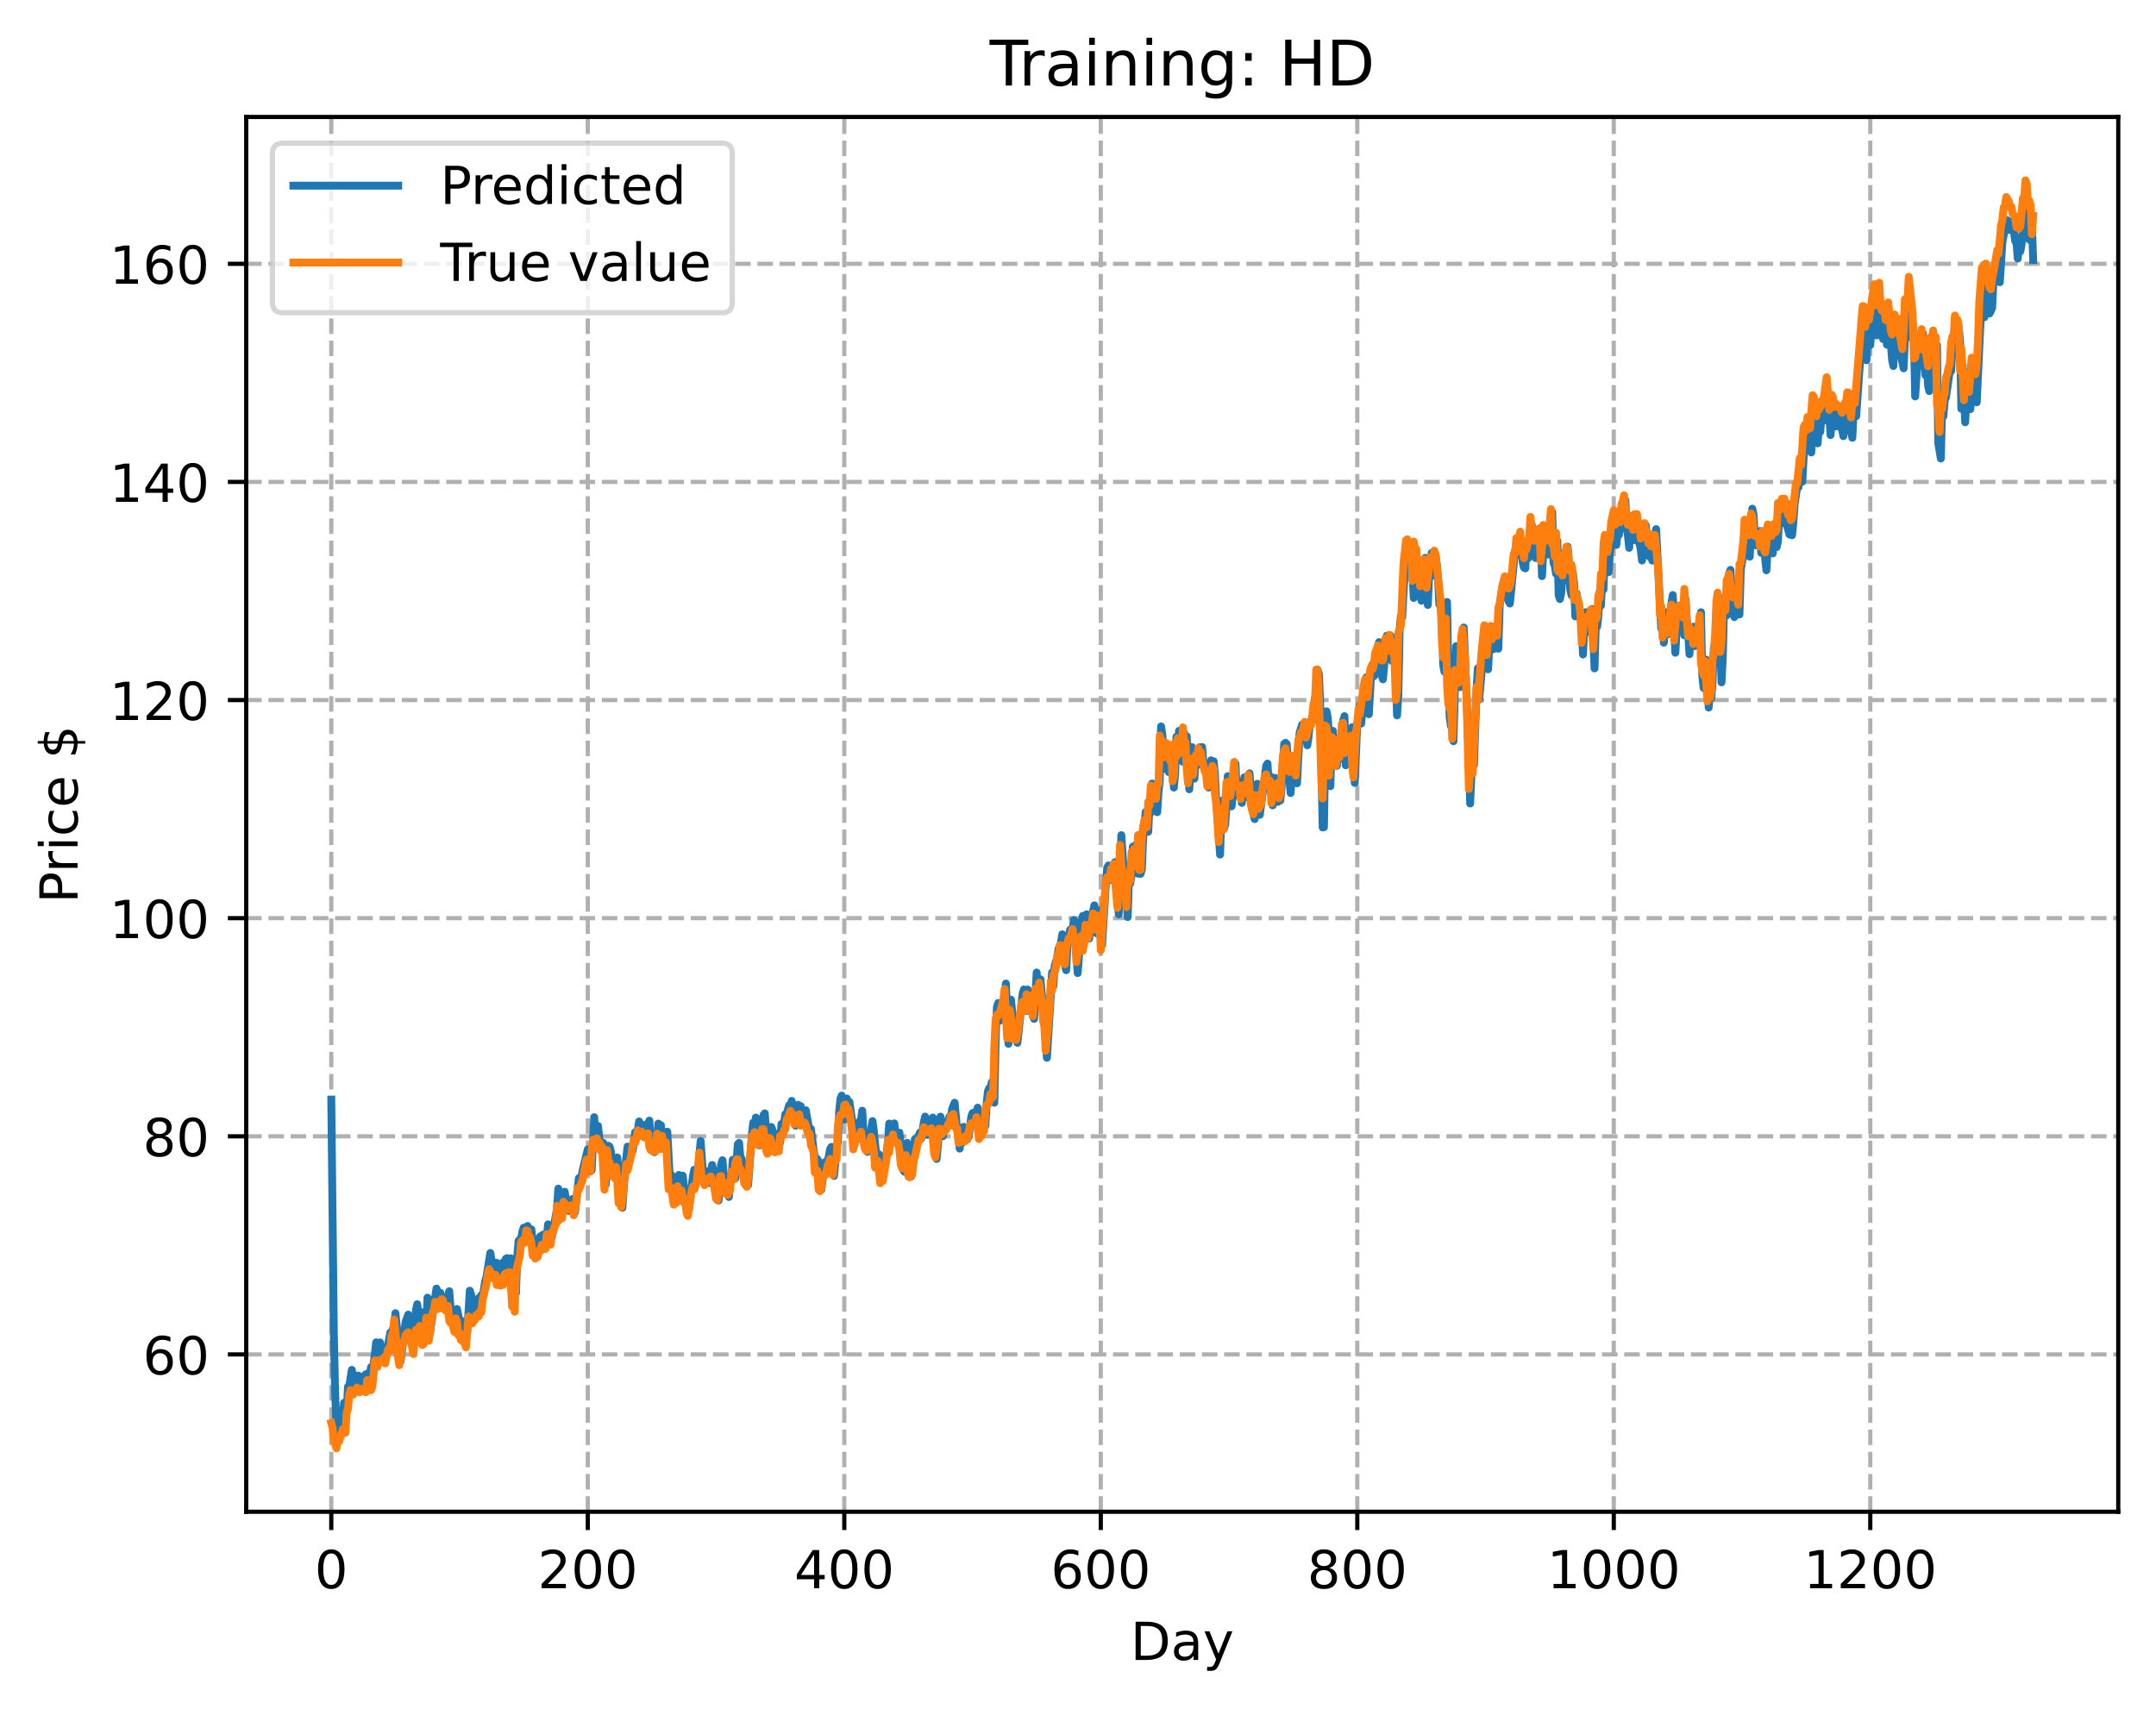 <?xml version="1.0" encoding="utf-8" standalone="no"?>
<!DOCTYPE svg PUBLIC "-//W3C//DTD SVG 1.1//EN"
  "http://www.w3.org/Graphics/SVG/1.1/DTD/svg11.dtd">
<!-- Created with matplotlib (https://matplotlib.org/) -->
<svg height="325.986pt" version="1.1" viewBox="0 0 411.286 325.986" width="411.286pt" xmlns="http://www.w3.org/2000/svg" xmlns:xlink="http://www.w3.org/1999/xlink">
 <defs>
  <style type="text/css">
*{stroke-linecap:butt;stroke-linejoin:round;}
  </style>
 </defs>
 <g id="figure_1">
  <g id="patch_1">
   <path d="M 0 325.986 
L 411.286 325.986 
L 411.286 0 
L 0 0 
z
" style="fill:#ffffff;"/>
  </g>
  <g id="axes_1">
   <g id="patch_2">
    <path d="M 46.966 288.43 
L 404.086 288.43 
L 404.086 22.318 
L 46.966 22.318 
z
" style="fill:#ffffff;"/>
   </g>
   <g id="matplotlib.axis_1">
    <g id="xtick_1">
     <g id="line2d_1">
      <path clip-path="url(#pa4f2dac1bc)" d="M 63.198 288.43 
L 63.198 22.318 
" style="fill:none;stroke:#b0b0b0;stroke-dasharray:2.96,1.28;stroke-dashoffset:0;stroke-width:0.8;"/>
     </g>
     <g id="line2d_2">
      <defs>
       <path d="M 0 0 
L 0 3.5 
" id="m7781b3b898" style="stroke:#000000;stroke-width:0.8;"/>
      </defs>
      <g>
       <use style="stroke:#000000;stroke-width:0.8;" x="63.198" xlink:href="#m7781b3b898" y="288.43"/>
      </g>
     </g>
     <g id="text_1">
      <!-- 0 -->
      <defs>
       <path d="M 31.781 66.406 
Q 24.172 66.406 20.328 58.906 
Q 16.5 51.422 16.5 36.375 
Q 16.5 21.391 20.328 13.891 
Q 24.172 6.391 31.781 6.391 
Q 39.453 6.391 43.281 13.891 
Q 47.125 21.391 47.125 36.375 
Q 47.125 51.422 43.281 58.906 
Q 39.453 66.406 31.781 66.406 
z
M 31.781 74.219 
Q 44.047 74.219 50.516 64.516 
Q 56.984 54.828 56.984 36.375 
Q 56.984 17.969 50.516 8.266 
Q 44.047 -1.422 31.781 -1.422 
Q 19.531 -1.422 13.062 8.266 
Q 6.594 17.969 6.594 36.375 
Q 6.594 54.828 13.062 64.516 
Q 19.531 74.219 31.781 74.219 
z
" id="DejaVuSans-48"/>
      </defs>
      <g transform="translate(60.017 303.029)scale(0.1 -0.1)">
       <use xlink:href="#DejaVuSans-48"/>
      </g>
     </g>
    </g>
    <g id="xtick_2">
     <g id="line2d_3">
      <path clip-path="url(#pa4f2dac1bc)" d="M 112.129 288.43 
L 112.129 22.318 
" style="fill:none;stroke:#b0b0b0;stroke-dasharray:2.96,1.28;stroke-dashoffset:0;stroke-width:0.8;"/>
     </g>
     <g id="line2d_4">
      <g>
       <use style="stroke:#000000;stroke-width:0.8;" x="112.129" xlink:href="#m7781b3b898" y="288.43"/>
      </g>
     </g>
     <g id="text_2">
      <!-- 200 -->
      <defs>
       <path d="M 19.188 8.297 
L 53.609 8.297 
L 53.609 0 
L 7.328 0 
L 7.328 8.297 
Q 12.938 14.109 22.625 23.891 
Q 32.328 33.688 34.812 36.531 
Q 39.547 41.844 41.422 45.531 
Q 43.312 49.219 43.312 52.781 
Q 43.312 58.594 39.234 62.25 
Q 35.156 65.922 28.609 65.922 
Q 23.969 65.922 18.812 64.312 
Q 13.672 62.703 7.812 59.422 
L 7.812 69.391 
Q 13.766 71.781 18.938 73 
Q 24.125 74.219 28.422 74.219 
Q 39.75 74.219 46.484 68.547 
Q 53.219 62.891 53.219 53.422 
Q 53.219 48.922 51.531 44.891 
Q 49.859 40.875 45.406 35.406 
Q 44.188 33.984 37.641 27.219 
Q 31.109 20.453 19.188 8.297 
z
" id="DejaVuSans-50"/>
      </defs>
      <g transform="translate(102.585 303.029)scale(0.1 -0.1)">
       <use xlink:href="#DejaVuSans-50"/>
       <use x="63.623" xlink:href="#DejaVuSans-48"/>
       <use x="127.246" xlink:href="#DejaVuSans-48"/>
      </g>
     </g>
    </g>
    <g id="xtick_3">
     <g id="line2d_5">
      <path clip-path="url(#pa4f2dac1bc)" d="M 161.06 288.43 
L 161.06 22.318 
" style="fill:none;stroke:#b0b0b0;stroke-dasharray:2.96,1.28;stroke-dashoffset:0;stroke-width:0.8;"/>
     </g>
     <g id="line2d_6">
      <g>
       <use style="stroke:#000000;stroke-width:0.8;" x="161.06" xlink:href="#m7781b3b898" y="288.43"/>
      </g>
     </g>
     <g id="text_3">
      <!-- 400 -->
      <defs>
       <path d="M 37.797 64.312 
L 12.891 25.391 
L 37.797 25.391 
z
M 35.203 72.906 
L 47.609 72.906 
L 47.609 25.391 
L 58.016 25.391 
L 58.016 17.188 
L 47.609 17.188 
L 47.609 0 
L 37.797 0 
L 37.797 17.188 
L 4.891 17.188 
L 4.891 26.703 
z
" id="DejaVuSans-52"/>
      </defs>
      <g transform="translate(151.516 303.029)scale(0.1 -0.1)">
       <use xlink:href="#DejaVuSans-52"/>
       <use x="63.623" xlink:href="#DejaVuSans-48"/>
       <use x="127.246" xlink:href="#DejaVuSans-48"/>
      </g>
     </g>
    </g>
    <g id="xtick_4">
     <g id="line2d_7">
      <path clip-path="url(#pa4f2dac1bc)" d="M 209.99 288.43 
L 209.99 22.318 
" style="fill:none;stroke:#b0b0b0;stroke-dasharray:2.96,1.28;stroke-dashoffset:0;stroke-width:0.8;"/>
     </g>
     <g id="line2d_8">
      <g>
       <use style="stroke:#000000;stroke-width:0.8;" x="209.99" xlink:href="#m7781b3b898" y="288.43"/>
      </g>
     </g>
     <g id="text_4">
      <!-- 600 -->
      <defs>
       <path d="M 33.016 40.375 
Q 26.375 40.375 22.484 35.828 
Q 18.609 31.297 18.609 23.391 
Q 18.609 15.531 22.484 10.953 
Q 26.375 6.391 33.016 6.391 
Q 39.656 6.391 43.531 10.953 
Q 47.406 15.531 47.406 23.391 
Q 47.406 31.297 43.531 35.828 
Q 39.656 40.375 33.016 40.375 
z
M 52.594 71.297 
L 52.594 62.312 
Q 48.875 64.062 45.094 64.984 
Q 41.312 65.922 37.594 65.922 
Q 27.828 65.922 22.672 59.328 
Q 17.531 52.734 16.797 39.406 
Q 19.672 43.656 24.016 45.922 
Q 28.375 48.188 33.594 48.188 
Q 44.578 48.188 50.953 41.516 
Q 57.328 34.859 57.328 23.391 
Q 57.328 12.156 50.688 5.359 
Q 44.047 -1.422 33.016 -1.422 
Q 20.359 -1.422 13.672 8.266 
Q 6.984 17.969 6.984 36.375 
Q 6.984 53.656 15.188 63.938 
Q 23.391 74.219 37.203 74.219 
Q 40.922 74.219 44.703 73.484 
Q 48.484 72.75 52.594 71.297 
z
" id="DejaVuSans-54"/>
      </defs>
      <g transform="translate(200.446 303.029)scale(0.1 -0.1)">
       <use xlink:href="#DejaVuSans-54"/>
       <use x="63.623" xlink:href="#DejaVuSans-48"/>
       <use x="127.246" xlink:href="#DejaVuSans-48"/>
      </g>
     </g>
    </g>
    <g id="xtick_5">
     <g id="line2d_9">
      <path clip-path="url(#pa4f2dac1bc)" d="M 258.921 288.43 
L 258.921 22.318 
" style="fill:none;stroke:#b0b0b0;stroke-dasharray:2.96,1.28;stroke-dashoffset:0;stroke-width:0.8;"/>
     </g>
     <g id="line2d_10">
      <g>
       <use style="stroke:#000000;stroke-width:0.8;" x="258.921" xlink:href="#m7781b3b898" y="288.43"/>
      </g>
     </g>
     <g id="text_5">
      <!-- 800 -->
      <defs>
       <path d="M 31.781 34.625 
Q 24.75 34.625 20.719 30.859 
Q 16.703 27.094 16.703 20.516 
Q 16.703 13.922 20.719 10.156 
Q 24.75 6.391 31.781 6.391 
Q 38.812 6.391 42.859 10.172 
Q 46.922 13.969 46.922 20.516 
Q 46.922 27.094 42.891 30.859 
Q 38.875 34.625 31.781 34.625 
z
M 21.922 38.812 
Q 15.578 40.375 12.031 44.719 
Q 8.5 49.078 8.5 55.328 
Q 8.5 64.062 14.719 69.141 
Q 20.953 74.219 31.781 74.219 
Q 42.672 74.219 48.875 69.141 
Q 55.078 64.062 55.078 55.328 
Q 55.078 49.078 51.531 44.719 
Q 48 40.375 41.703 38.812 
Q 48.828 37.156 52.797 32.312 
Q 56.781 27.484 56.781 20.516 
Q 56.781 9.906 50.312 4.234 
Q 43.844 -1.422 31.781 -1.422 
Q 19.734 -1.422 13.25 4.234 
Q 6.781 9.906 6.781 20.516 
Q 6.781 27.484 10.781 32.312 
Q 14.797 37.156 21.922 38.812 
z
M 18.312 54.391 
Q 18.312 48.734 21.844 45.562 
Q 25.391 42.391 31.781 42.391 
Q 38.141 42.391 41.719 45.562 
Q 45.312 48.734 45.312 54.391 
Q 45.312 60.062 41.719 63.234 
Q 38.141 66.406 31.781 66.406 
Q 25.391 66.406 21.844 63.234 
Q 18.312 60.062 18.312 54.391 
z
" id="DejaVuSans-56"/>
      </defs>
      <g transform="translate(249.377 303.029)scale(0.1 -0.1)">
       <use xlink:href="#DejaVuSans-56"/>
       <use x="63.623" xlink:href="#DejaVuSans-48"/>
       <use x="127.246" xlink:href="#DejaVuSans-48"/>
      </g>
     </g>
    </g>
    <g id="xtick_6">
     <g id="line2d_11">
      <path clip-path="url(#pa4f2dac1bc)" d="M 307.851 288.43 
L 307.851 22.318 
" style="fill:none;stroke:#b0b0b0;stroke-dasharray:2.96,1.28;stroke-dashoffset:0;stroke-width:0.8;"/>
     </g>
     <g id="line2d_12">
      <g>
       <use style="stroke:#000000;stroke-width:0.8;" x="307.851" xlink:href="#m7781b3b898" y="288.43"/>
      </g>
     </g>
     <g id="text_6">
      <!-- 1000 -->
      <defs>
       <path d="M 12.406 8.297 
L 28.516 8.297 
L 28.516 63.922 
L 10.984 60.406 
L 10.984 69.391 
L 28.422 72.906 
L 38.281 72.906 
L 38.281 8.297 
L 54.391 8.297 
L 54.391 0 
L 12.406 0 
z
" id="DejaVuSans-49"/>
      </defs>
      <g transform="translate(295.126 303.029)scale(0.1 -0.1)">
       <use xlink:href="#DejaVuSans-49"/>
       <use x="63.623" xlink:href="#DejaVuSans-48"/>
       <use x="127.246" xlink:href="#DejaVuSans-48"/>
       <use x="190.869" xlink:href="#DejaVuSans-48"/>
      </g>
     </g>
    </g>
    <g id="xtick_7">
     <g id="line2d_13">
      <path clip-path="url(#pa4f2dac1bc)" d="M 356.782 288.43 
L 356.782 22.318 
" style="fill:none;stroke:#b0b0b0;stroke-dasharray:2.96,1.28;stroke-dashoffset:0;stroke-width:0.8;"/>
     </g>
     <g id="line2d_14">
      <g>
       <use style="stroke:#000000;stroke-width:0.8;" x="356.782" xlink:href="#m7781b3b898" y="288.43"/>
      </g>
     </g>
     <g id="text_7">
      <!-- 1200 -->
      <g transform="translate(344.057 303.029)scale(0.1 -0.1)">
       <use xlink:href="#DejaVuSans-49"/>
       <use x="63.623" xlink:href="#DejaVuSans-50"/>
       <use x="127.246" xlink:href="#DejaVuSans-48"/>
       <use x="190.869" xlink:href="#DejaVuSans-48"/>
      </g>
     </g>
    </g>
    <g id="text_8">
     <!-- Day -->
     <defs>
      <path d="M 19.672 64.797 
L 19.672 8.109 
L 31.594 8.109 
Q 46.688 8.109 53.688 14.938 
Q 60.688 21.781 60.688 36.531 
Q 60.688 51.172 53.688 57.984 
Q 46.688 64.797 31.594 64.797 
z
M 9.812 72.906 
L 30.078 72.906 
Q 51.266 72.906 61.172 64.094 
Q 71.094 55.281 71.094 36.531 
Q 71.094 17.672 61.125 8.828 
Q 51.172 0 30.078 0 
L 9.812 0 
z
" id="DejaVuSans-68"/>
      <path d="M 34.281 27.484 
Q 23.391 27.484 19.188 25 
Q 14.984 22.516 14.984 16.5 
Q 14.984 11.719 18.141 8.906 
Q 21.297 6.109 26.703 6.109 
Q 34.188 6.109 38.703 11.406 
Q 43.219 16.703 43.219 25.484 
L 43.219 27.484 
z
M 52.203 31.203 
L 52.203 0 
L 43.219 0 
L 43.219 8.297 
Q 40.141 3.328 35.547 0.953 
Q 30.953 -1.422 24.312 -1.422 
Q 15.922 -1.422 10.953 3.297 
Q 6 8.016 6 15.922 
Q 6 25.141 12.172 29.828 
Q 18.359 34.516 30.609 34.516 
L 43.219 34.516 
L 43.219 35.406 
Q 43.219 41.609 39.141 45 
Q 35.062 48.391 27.688 48.391 
Q 23 48.391 18.547 47.266 
Q 14.109 46.141 10.016 43.891 
L 10.016 52.203 
Q 14.938 54.109 19.578 55.047 
Q 24.219 56 28.609 56 
Q 40.484 56 46.344 49.844 
Q 52.203 43.703 52.203 31.203 
z
" id="DejaVuSans-97"/>
      <path d="M 32.172 -5.078 
Q 28.375 -14.844 24.75 -17.812 
Q 21.141 -20.797 15.094 -20.797 
L 7.906 -20.797 
L 7.906 -13.281 
L 13.188 -13.281 
Q 16.891 -13.281 18.938 -11.516 
Q 21 -9.766 23.484 -3.219 
L 25.094 0.875 
L 2.984 54.688 
L 12.5 54.688 
L 29.594 11.922 
L 46.688 54.688 
L 56.203 54.688 
z
" id="DejaVuSans-121"/>
     </defs>
     <g transform="translate(215.652 316.707)scale(0.1 -0.1)">
      <use xlink:href="#DejaVuSans-68"/>
      <use x="77.002" xlink:href="#DejaVuSans-97"/>
      <use x="138.281" xlink:href="#DejaVuSans-121"/>
     </g>
    </g>
   </g>
   <g id="matplotlib.axis_2">
    <g id="ytick_1">
     <g id="line2d_15">
      <path clip-path="url(#pa4f2dac1bc)" d="M 46.966 258.418 
L 404.086 258.418 
" style="fill:none;stroke:#b0b0b0;stroke-dasharray:2.96,1.28;stroke-dashoffset:0;stroke-width:0.8;"/>
     </g>
     <g id="line2d_16">
      <defs>
       <path d="M 0 0 
L -3.5 0 
" id="m5a99a6ea15" style="stroke:#000000;stroke-width:0.8;"/>
      </defs>
      <g>
       <use style="stroke:#000000;stroke-width:0.8;" x="46.966" xlink:href="#m5a99a6ea15" y="258.418"/>
      </g>
     </g>
     <g id="text_9">
      <!-- 60 -->
      <g transform="translate(27.241 262.217)scale(0.1 -0.1)">
       <use xlink:href="#DejaVuSans-54"/>
       <use x="63.623" xlink:href="#DejaVuSans-48"/>
      </g>
     </g>
    </g>
    <g id="ytick_2">
     <g id="line2d_17">
      <path clip-path="url(#pa4f2dac1bc)" d="M 46.966 216.801 
L 404.086 216.801 
" style="fill:none;stroke:#b0b0b0;stroke-dasharray:2.96,1.28;stroke-dashoffset:0;stroke-width:0.8;"/>
     </g>
     <g id="line2d_18">
      <g>
       <use style="stroke:#000000;stroke-width:0.8;" x="46.966" xlink:href="#m5a99a6ea15" y="216.801"/>
      </g>
     </g>
     <g id="text_10">
      <!-- 80 -->
      <g transform="translate(27.241 220.6)scale(0.1 -0.1)">
       <use xlink:href="#DejaVuSans-56"/>
       <use x="63.623" xlink:href="#DejaVuSans-48"/>
      </g>
     </g>
    </g>
    <g id="ytick_3">
     <g id="line2d_19">
      <path clip-path="url(#pa4f2dac1bc)" d="M 46.966 175.184 
L 404.086 175.184 
" style="fill:none;stroke:#b0b0b0;stroke-dasharray:2.96,1.28;stroke-dashoffset:0;stroke-width:0.8;"/>
     </g>
     <g id="line2d_20">
      <g>
       <use style="stroke:#000000;stroke-width:0.8;" x="46.966" xlink:href="#m5a99a6ea15" y="175.184"/>
      </g>
     </g>
     <g id="text_11">
      <!-- 100 -->
      <g transform="translate(20.878 178.983)scale(0.1 -0.1)">
       <use xlink:href="#DejaVuSans-49"/>
       <use x="63.623" xlink:href="#DejaVuSans-48"/>
       <use x="127.246" xlink:href="#DejaVuSans-48"/>
      </g>
     </g>
    </g>
    <g id="ytick_4">
     <g id="line2d_21">
      <path clip-path="url(#pa4f2dac1bc)" d="M 46.966 133.567 
L 404.086 133.567 
" style="fill:none;stroke:#b0b0b0;stroke-dasharray:2.96,1.28;stroke-dashoffset:0;stroke-width:0.8;"/>
     </g>
     <g id="line2d_22">
      <g>
       <use style="stroke:#000000;stroke-width:0.8;" x="46.966" xlink:href="#m5a99a6ea15" y="133.567"/>
      </g>
     </g>
     <g id="text_12">
      <!-- 120 -->
      <g transform="translate(20.878 137.366)scale(0.1 -0.1)">
       <use xlink:href="#DejaVuSans-49"/>
       <use x="63.623" xlink:href="#DejaVuSans-50"/>
       <use x="127.246" xlink:href="#DejaVuSans-48"/>
      </g>
     </g>
    </g>
    <g id="ytick_5">
     <g id="line2d_23">
      <path clip-path="url(#pa4f2dac1bc)" d="M 46.966 91.95 
L 404.086 91.95 
" style="fill:none;stroke:#b0b0b0;stroke-dasharray:2.96,1.28;stroke-dashoffset:0;stroke-width:0.8;"/>
     </g>
     <g id="line2d_24">
      <g>
       <use style="stroke:#000000;stroke-width:0.8;" x="46.966" xlink:href="#m5a99a6ea15" y="91.95"/>
      </g>
     </g>
     <g id="text_13">
      <!-- 140 -->
      <g transform="translate(20.878 95.749)scale(0.1 -0.1)">
       <use xlink:href="#DejaVuSans-49"/>
       <use x="63.623" xlink:href="#DejaVuSans-52"/>
       <use x="127.246" xlink:href="#DejaVuSans-48"/>
      </g>
     </g>
    </g>
    <g id="ytick_6">
     <g id="line2d_25">
      <path clip-path="url(#pa4f2dac1bc)" d="M 46.966 50.333 
L 404.086 50.333 
" style="fill:none;stroke:#b0b0b0;stroke-dasharray:2.96,1.28;stroke-dashoffset:0;stroke-width:0.8;"/>
     </g>
     <g id="line2d_26">
      <g>
       <use style="stroke:#000000;stroke-width:0.8;" x="46.966" xlink:href="#m5a99a6ea15" y="50.333"/>
      </g>
     </g>
     <g id="text_14">
      <!-- 160 -->
      <g transform="translate(20.878 54.132)scale(0.1 -0.1)">
       <use xlink:href="#DejaVuSans-49"/>
       <use x="63.623" xlink:href="#DejaVuSans-54"/>
       <use x="127.246" xlink:href="#DejaVuSans-48"/>
      </g>
     </g>
    </g>
    <g id="text_15">
     <!-- Price $ -->
     <defs>
      <path d="M 19.672 64.797 
L 19.672 37.406 
L 32.078 37.406 
Q 38.969 37.406 42.719 40.969 
Q 46.484 44.531 46.484 51.125 
Q 46.484 57.672 42.719 61.234 
Q 38.969 64.797 32.078 64.797 
z
M 9.812 72.906 
L 32.078 72.906 
Q 44.344 72.906 50.609 67.359 
Q 56.891 61.812 56.891 51.125 
Q 56.891 40.328 50.609 34.812 
Q 44.344 29.297 32.078 29.297 
L 19.672 29.297 
L 19.672 0 
L 9.812 0 
z
" id="DejaVuSans-80"/>
      <path d="M 41.109 46.297 
Q 39.594 47.172 37.812 47.578 
Q 36.031 48 33.891 48 
Q 26.266 48 22.188 43.047 
Q 18.109 38.094 18.109 28.812 
L 18.109 0 
L 9.078 0 
L 9.078 54.688 
L 18.109 54.688 
L 18.109 46.188 
Q 20.953 51.172 25.484 53.578 
Q 30.031 56 36.531 56 
Q 37.453 56 38.578 55.875 
Q 39.703 55.766 41.062 55.516 
z
" id="DejaVuSans-114"/>
      <path d="M 9.422 54.688 
L 18.406 54.688 
L 18.406 0 
L 9.422 0 
z
M 9.422 75.984 
L 18.406 75.984 
L 18.406 64.594 
L 9.422 64.594 
z
" id="DejaVuSans-105"/>
      <path d="M 48.781 52.594 
L 48.781 44.188 
Q 44.969 46.297 41.141 47.344 
Q 37.312 48.391 33.406 48.391 
Q 24.656 48.391 19.812 42.844 
Q 14.984 37.312 14.984 27.297 
Q 14.984 17.281 19.812 11.734 
Q 24.656 6.203 33.406 6.203 
Q 37.312 6.203 41.141 7.25 
Q 44.969 8.297 48.781 10.406 
L 48.781 2.094 
Q 45.016 0.344 40.984 -0.531 
Q 36.969 -1.422 32.422 -1.422 
Q 20.062 -1.422 12.781 6.344 
Q 5.516 14.109 5.516 27.297 
Q 5.516 40.672 12.859 48.328 
Q 20.219 56 33.016 56 
Q 37.156 56 41.109 55.141 
Q 45.062 54.297 48.781 52.594 
z
" id="DejaVuSans-99"/>
      <path d="M 56.203 29.594 
L 56.203 25.203 
L 14.891 25.203 
Q 15.484 15.922 20.484 11.062 
Q 25.484 6.203 34.422 6.203 
Q 39.594 6.203 44.453 7.469 
Q 49.312 8.734 54.109 11.281 
L 54.109 2.781 
Q 49.266 0.734 44.188 -0.344 
Q 39.109 -1.422 33.891 -1.422 
Q 20.797 -1.422 13.156 6.188 
Q 5.516 13.812 5.516 26.812 
Q 5.516 40.234 12.766 48.109 
Q 20.016 56 32.328 56 
Q 43.359 56 49.781 48.891 
Q 56.203 41.797 56.203 29.594 
z
M 47.219 32.234 
Q 47.125 39.594 43.094 43.984 
Q 39.062 48.391 32.422 48.391 
Q 24.906 48.391 20.391 44.141 
Q 15.875 39.891 15.188 32.172 
z
" id="DejaVuSans-101"/>
      <path id="DejaVuSans-32"/>
      <path d="M 33.797 -14.703 
L 28.906 -14.703 
L 28.859 0 
Q 23.734 0.094 18.609 1.188 
Q 13.484 2.297 8.297 4.5 
L 8.297 13.281 
Q 13.281 10.156 18.375 8.562 
Q 23.484 6.984 28.906 6.938 
L 28.906 29.203 
Q 18.109 30.953 13.203 35.156 
Q 8.297 39.359 8.297 46.688 
Q 8.297 54.641 13.625 59.219 
Q 18.953 63.812 28.906 64.5 
L 28.906 75.984 
L 33.797 75.984 
L 33.797 64.656 
Q 38.328 64.453 42.578 63.688 
Q 46.828 62.938 50.875 61.625 
L 50.875 53.078 
Q 46.828 55.125 42.547 56.25 
Q 38.281 57.375 33.797 57.562 
L 33.797 36.719 
Q 44.875 35.016 50.094 30.609 
Q 55.328 26.219 55.328 18.609 
Q 55.328 10.359 49.781 5.594 
Q 44.234 0.828 33.797 0.094 
z
M 28.906 37.594 
L 28.906 57.625 
Q 23.25 56.984 20.266 54.391 
Q 17.281 51.812 17.281 47.516 
Q 17.281 43.312 20.031 40.969 
Q 22.797 38.625 28.906 37.594 
z
M 33.797 28.219 
L 33.797 7.078 
Q 39.984 7.906 43.141 10.594 
Q 46.297 13.281 46.297 17.672 
Q 46.297 21.969 43.281 24.5 
Q 40.281 27.047 33.797 28.219 
z
" id="DejaVuSans-36"/>
     </defs>
     <g transform="translate(14.798 172.342)rotate(-90)scale(0.1 -0.1)">
      <use xlink:href="#DejaVuSans-80"/>
      <use x="58.553" xlink:href="#DejaVuSans-114"/>
      <use x="99.666" xlink:href="#DejaVuSans-105"/>
      <use x="127.449" xlink:href="#DejaVuSans-99"/>
      <use x="182.43" xlink:href="#DejaVuSans-101"/>
      <use x="243.953" xlink:href="#DejaVuSans-32"/>
      <use x="275.74" xlink:href="#DejaVuSans-36"/>
     </g>
    </g>
   </g>
   <g id="line2d_27">
    <path clip-path="url(#pa4f2dac1bc)" d="M 63.198 209.793 
L 63.688 254.585 
L 63.932 265.839 
L 64.177 271.88 
L 64.422 273.974 
L 64.666 271.858 
L 64.911 271.91 
L 65.156 271.677 
L 65.4 270.145 
L 65.645 267.632 
L 65.89 268.014 
L 66.134 269.31 
L 66.379 264.584 
L 66.623 264.471 
L 67.113 261.364 
L 67.602 264.06 
L 67.847 263.049 
L 68.091 263.939 
L 68.336 262.444 
L 68.581 263.094 
L 68.825 264.991 
L 69.07 263.232 
L 69.315 263.51 
L 69.559 262.415 
L 69.804 262.201 
L 70.049 263.52 
L 70.293 261.96 
L 70.538 262.246 
L 70.783 260.837 
L 71.027 261.392 
L 71.272 260.297 
L 71.761 256.109 
L 72.251 258.68 
L 72.495 256.128 
L 72.74 257.412 
L 72.984 257.252 
L 73.229 259.109 
L 73.474 257.608 
L 73.718 258.423 
L 74.452 254.229 
L 74.697 255.828 
L 74.942 253.54 
L 75.186 253.643 
L 75.431 250.548 
L 76.41 259.765 
L 77.388 252.168 
L 77.878 250.82 
L 78.122 251.33 
L 78.611 254.686 
L 79.101 254.621 
L 79.345 250.025 
L 79.59 248.838 
L 79.835 250.76 
L 80.079 251.153 
L 80.324 250.345 
L 80.813 255.24 
L 81.058 254.941 
L 81.303 253.509 
L 81.547 247.584 
L 82.037 254.25 
L 83.26 245.851 
L 83.505 246.562 
L 83.749 248.329 
L 83.994 246.647 
L 84.239 248.915 
L 84.483 247.99 
L 84.728 248.267 
L 84.972 248.954 
L 85.217 249.183 
L 85.462 247.143 
L 85.706 246.358 
L 85.951 249.697 
L 86.196 251.383 
L 86.44 249.83 
L 86.93 252.426 
L 87.174 249.748 
L 87.419 250.892 
L 87.664 253.05 
L 87.908 251.908 
L 88.153 253.534 
L 88.398 252.458 
L 88.642 254.145 
L 88.887 254.39 
L 89.132 254.154 
L 89.621 246.255 
L 89.866 246.963 
L 90.355 250.639 
L 90.599 249.192 
L 90.844 249.017 
L 91.089 247.936 
L 91.333 247.667 
L 91.578 248.767 
L 91.823 247.1 
L 92.067 247.598 
L 92.557 244.449 
L 92.801 243.621 
L 93.535 239.054 
L 94.025 241.957 
L 94.269 240.888 
L 94.514 242.493 
L 94.759 240.948 
L 95.003 243.596 
L 95.248 243.415 
L 95.493 241.531 
L 95.737 242.722 
L 95.982 240.857 
L 96.227 242.297 
L 96.471 240.192 
L 96.716 240.038 
L 96.96 241.621 
L 97.45 240.086 
L 97.694 242.205 
L 97.939 246.486 
L 98.184 244.27 
L 98.428 246.747 
L 98.673 239.734 
L 98.918 236.757 
L 99.162 236.454 
L 99.407 236.52 
L 99.652 234.984 
L 99.896 234.229 
L 100.141 234.214 
L 100.386 235.539 
L 100.63 233.909 
L 100.875 234.83 
L 101.12 236.248 
L 101.364 234.548 
L 101.854 239.001 
L 102.098 237.529 
L 102.343 238.293 
L 102.587 236.849 
L 103.077 235.871 
L 103.321 236.438 
L 103.566 235.569 
L 103.811 237.258 
L 104.055 235.458 
L 104.3 236.4 
L 104.545 233.595 
L 104.789 235.058 
L 105.034 234.491 
L 105.279 236.047 
L 105.523 233.701 
L 105.768 233.32 
L 106.257 230.657 
L 106.502 226.784 
L 106.747 230.527 
L 106.991 230.251 
L 107.236 229.098 
L 107.481 230.968 
L 107.725 227.376 
L 108.215 230.265 
L 108.459 231.028 
L 108.704 229.186 
L 108.948 229.955 
L 109.193 228.772 
L 109.438 229.728 
L 109.682 231.329 
L 110.416 224.781 
L 110.661 225.551 
L 111.395 222.246 
L 112.129 219.289 
L 112.374 221.356 
L 112.618 221.592 
L 112.863 223.286 
L 113.352 213.151 
L 113.597 216.975 
L 113.842 216.878 
L 114.086 214.817 
L 114.331 217.3 
L 114.82 219.698 
L 115.065 218.035 
L 115.309 223.952 
L 115.554 226.012 
L 115.799 223.383 
L 116.043 218.603 
L 116.288 218.764 
L 116.533 219.673 
L 116.777 222.24 
L 117.022 221.185 
L 117.267 221.017 
L 117.511 223.067 
L 117.756 220.837 
L 118.001 223.53 
L 118.245 227.992 
L 118.735 230.439 
L 119.224 223.098 
L 119.713 218.763 
L 119.958 221.639 
L 120.203 220.231 
L 120.447 219.637 
L 120.692 219.592 
L 121.181 216.002 
L 121.426 217.218 
L 121.915 213.966 
L 122.404 216.387 
L 122.649 214.593 
L 122.894 216.05 
L 123.138 216.298 
L 123.628 214.376 
L 123.872 213.804 
L 124.117 217.501 
L 124.362 218.791 
L 124.851 219.832 
L 125.096 216.823 
L 125.34 218.282 
L 125.585 214.373 
L 125.83 216.512 
L 126.074 214.684 
L 126.319 217.952 
L 126.563 215.887 
L 126.808 218.288 
L 127.297 215.914 
L 127.787 225.026 
L 128.031 224.124 
L 128.765 226.824 
L 129.01 225.914 
L 129.255 226.784 
L 129.499 224.168 
L 129.744 227.378 
L 129.989 225.142 
L 130.233 224.312 
L 130.723 228.683 
L 130.967 227.107 
L 131.212 229.403 
L 131.457 230.544 
L 132.191 224.332 
L 132.435 223.185 
L 132.68 224.657 
L 132.924 223.188 
L 133.169 223.009 
L 133.658 217.688 
L 134.148 224.775 
L 134.392 224.195 
L 134.637 225.557 
L 134.882 223.473 
L 135.371 225.708 
L 135.616 223.404 
L 135.86 222.272 
L 136.594 225.974 
L 136.839 228.305 
L 137.084 229.048 
L 137.328 224.461 
L 137.573 222.13 
L 137.818 221.365 
L 138.307 226.586 
L 138.551 224.46 
L 139.041 228.379 
L 139.285 225.891 
L 139.53 225.24 
L 139.775 221.28 
L 140.264 224.854 
L 140.753 218.299 
L 140.998 218.059 
L 141.243 221.001 
L 141.487 221.085 
L 141.732 223.043 
L 141.977 223.22 
L 142.466 225.889 
L 142.711 226.111 
L 143.445 216.348 
L 143.689 214.2 
L 143.934 216.424 
L 144.178 213.224 
L 144.668 215.477 
L 144.912 218.53 
L 145.646 212.75 
L 145.891 212.419 
L 146.38 218.686 
L 146.625 219.054 
L 147.114 215.016 
L 147.359 215.594 
L 147.604 218.949 
L 147.848 216.768 
L 148.093 218.58 
L 148.582 216.219 
L 148.827 217.992 
L 149.072 214.447 
L 149.316 215.849 
L 149.806 212.598 
L 150.05 212.572 
L 150.539 210.867 
L 150.784 211.063 
L 151.029 210.045 
L 151.518 213.577 
L 151.763 214.787 
L 152.252 210.789 
L 152.497 212.38 
L 152.741 211.024 
L 152.986 214.107 
L 153.475 212.633 
L 153.72 211.838 
L 154.454 216.018 
L 154.699 215.386 
L 155.188 219.259 
L 155.433 220.744 
L 155.677 223.795 
L 155.922 221.152 
L 156.166 221.65 
L 156.656 227.029 
L 157.39 221.721 
L 157.634 223.026 
L 158.368 219.198 
L 158.613 218.824 
L 159.102 224.366 
L 159.592 219.226 
L 159.836 217.763 
L 160.081 211.997 
L 160.326 209.64 
L 160.57 209.033 
L 160.815 210.351 
L 161.06 213.607 
L 161.549 209.588 
L 161.794 211.691 
L 162.038 210.224 
L 162.527 213.619 
L 162.772 215.494 
L 163.017 218.4 
L 163.261 215.922 
L 163.751 214.139 
L 163.995 215.441 
L 164.485 211.914 
L 164.729 215.967 
L 165.219 219.017 
L 165.463 219.772 
L 165.953 216.244 
L 166.197 215.485 
L 166.442 213.899 
L 166.687 215.753 
L 167.421 222.916 
L 167.665 220.24 
L 167.91 221.529 
L 168.154 224.353 
L 168.399 222.591 
L 168.644 222.867 
L 168.888 222.115 
L 169.378 218.018 
L 169.622 214.367 
L 169.867 217.788 
L 170.112 215.066 
L 170.356 217.777 
L 170.601 214.333 
L 170.846 216.862 
L 171.09 218.058 
L 171.335 217.939 
L 171.58 216.103 
L 172.314 223.266 
L 172.558 223.575 
L 173.048 218.046 
L 173.782 224.474 
L 174.026 221.132 
L 174.271 221.675 
L 174.515 217.356 
L 174.76 217.762 
L 175.494 216.092 
L 175.739 217.227 
L 176.228 214.169 
L 176.473 213.037 
L 176.962 216.539 
L 177.207 216.424 
L 177.451 213.714 
L 177.696 214.38 
L 177.941 213.225 
L 178.675 221.122 
L 179.409 213.048 
L 179.653 214.409 
L 179.898 216.762 
L 180.142 214.515 
L 180.387 215.483 
L 180.876 213.881 
L 181.121 213.064 
L 181.366 214.371 
L 181.61 211.652 
L 182.1 210.396 
L 182.589 215.595 
L 182.834 216.662 
L 183.078 219.153 
L 183.323 216.892 
L 183.568 218.041 
L 183.812 214.994 
L 184.302 217.537 
L 184.546 215.303 
L 184.791 216.893 
L 185.28 213.099 
L 185.525 212.362 
L 185.77 213.868 
L 186.014 212.148 
L 186.259 213.946 
L 186.503 211.337 
L 186.993 216.685 
L 187.482 214.135 
L 187.727 213.576 
L 187.971 214.826 
L 188.216 210.505 
L 188.461 208.214 
L 188.705 207.622 
L 188.95 207.841 
L 189.195 206.459 
L 189.684 210.39 
L 189.929 198.361 
L 190.173 192.17 
L 190.418 191.364 
L 190.663 194.776 
L 190.907 194.214 
L 191.152 192.477 
L 191.397 191.819 
L 191.641 190.493 
L 191.886 187.654 
L 192.375 199.155 
L 192.864 190.734 
L 193.109 193.309 
L 193.354 198.044 
L 193.598 196.389 
L 194.088 198.968 
L 195.066 189.69 
L 195.311 188.783 
L 195.8 192.905 
L 196.045 188.8 
L 196.29 191.996 
L 196.534 189.445 
L 197.024 193.814 
L 197.268 194.395 
L 197.758 185.545 
L 198.247 190.352 
L 198.491 186.853 
L 198.736 189.734 
L 198.981 191.294 
L 199.715 201.82 
L 200.449 189.915 
L 200.693 185.549 
L 200.938 188.123 
L 201.183 184.369 
L 201.427 183.421 
L 201.672 183.321 
L 201.917 180.998 
L 202.161 182.835 
L 202.406 179.741 
L 202.651 178.261 
L 202.895 182.802 
L 203.385 185.112 
L 203.629 180.566 
L 204.118 177.401 
L 204.363 178.819 
L 204.852 175.536 
L 205.586 185.658 
L 206.076 179.024 
L 206.32 175.78 
L 206.565 174.74 
L 206.81 179.702 
L 207.054 178.002 
L 207.299 174.449 
L 207.788 179.068 
L 208.522 173.803 
L 208.767 172.737 
L 209.012 176.333 
L 209.256 178.096 
L 209.501 174.288 
L 209.746 175.83 
L 209.99 173.592 
L 210.235 180.295 
L 210.969 168.589 
L 211.213 165.578 
L 211.458 165.12 
L 211.703 167.933 
L 211.947 166.857 
L 212.192 165.21 
L 212.437 167.128 
L 212.681 164.501 
L 213.415 174.462 
L 213.905 159.34 
L 214.394 166.549 
L 214.639 168.473 
L 215.128 174.967 
L 215.373 166.756 
L 215.617 168.543 
L 215.862 166.884 
L 216.106 161.532 
L 216.351 163.896 
L 216.596 161.251 
L 216.84 165.437 
L 217.085 166.696 
L 217.33 160.035 
L 217.574 166.732 
L 217.819 165.921 
L 218.064 160.024 
L 218.553 154.907 
L 218.798 155.119 
L 219.042 158.69 
L 219.287 153.478 
L 219.532 155.03 
L 219.776 149.489 
L 220.021 151.267 
L 220.266 150.142 
L 220.51 151.818 
L 220.755 154.967 
L 221 151.056 
L 221.244 148.996 
L 221.489 138.604 
L 221.734 140.208 
L 222.223 146.681 
L 222.467 142.665 
L 222.712 144.035 
L 222.957 147.31 
L 223.201 142.829 
L 223.446 146.39 
L 223.691 143.544 
L 223.935 150.263 
L 224.18 147.44 
L 224.425 140.577 
L 224.669 143.891 
L 224.914 139.436 
L 225.159 143.332 
L 225.403 142.067 
L 225.648 145.344 
L 225.893 139.873 
L 226.137 142.642 
L 226.382 140.486 
L 226.871 150.593 
L 227.361 142.54 
L 227.85 148.561 
L 228.094 144.177 
L 228.339 143.072 
L 228.584 145.927 
L 228.828 142.575 
L 229.073 145.527 
L 229.318 142.528 
L 229.562 145.62 
L 229.807 146.846 
L 230.052 147.45 
L 230.296 147.501 
L 230.541 150.261 
L 230.786 146.593 
L 231.03 145.069 
L 231.275 147.455 
L 231.52 145.254 
L 231.764 147.673 
L 232.009 152.898 
L 232.254 155.472 
L 232.743 163.05 
L 232.988 155.694 
L 233.232 152.704 
L 233.477 158.146 
L 233.722 157.34 
L 233.966 154.014 
L 234.211 148.079 
L 234.455 150.642 
L 234.7 149.45 
L 234.945 153.837 
L 235.189 151.606 
L 235.679 145.721 
L 235.923 150.822 
L 236.168 151.751 
L 236.413 151.916 
L 236.657 149.366 
L 236.902 153.192 
L 237.147 149.398 
L 237.391 148.298 
L 237.636 151.998 
L 237.881 150.159 
L 238.125 152.173 
L 238.37 147.547 
L 238.859 154.415 
L 239.349 156.281 
L 239.593 151.533 
L 239.838 149.543 
L 240.327 155.463 
L 241.55 146.07 
L 241.795 145.687 
L 242.04 149.622 
L 242.284 150.867 
L 242.529 148.254 
L 242.774 153.661 
L 243.263 148.421 
L 243.752 152.998 
L 243.997 149.397 
L 244.242 152.724 
L 244.486 150.082 
L 244.976 141.932 
L 245.22 141.729 
L 245.465 141.962 
L 245.709 146.642 
L 245.954 148.4 
L 246.199 151.305 
L 246.688 144.217 
L 246.933 145.458 
L 247.422 149.458 
L 247.911 139.838 
L 248.401 138.249 
L 248.645 141.079 
L 248.89 138.635 
L 249.135 138.194 
L 249.379 142.198 
L 249.624 140.587 
L 249.869 137.852 
L 250.113 137.442 
L 250.358 137.626 
L 250.847 133.157 
L 251.092 135.87 
L 251.337 127.778 
L 251.581 128.503 
L 251.826 133.6 
L 252.315 157.871 
L 252.56 157.829 
L 252.804 143.018 
L 253.049 135.72 
L 253.294 136.883 
L 253.538 140.776 
L 253.783 150.005 
L 254.028 141.934 
L 254.272 139.449 
L 254.517 145.964 
L 254.762 140.956 
L 255.006 146.128 
L 255.496 141.938 
L 255.74 144.759 
L 256.23 137.512 
L 256.474 136.641 
L 256.719 146.01 
L 256.964 141.417 
L 257.208 144.059 
L 257.453 141.294 
L 257.697 140.445 
L 257.942 138.741 
L 258.431 149.368 
L 258.921 137.883 
L 259.165 136.864 
L 259.41 134.537 
L 259.655 138.06 
L 260.389 130.842 
L 260.633 129.249 
L 261.123 136.262 
L 261.612 127.71 
L 261.857 126.742 
L 262.101 129.013 
L 262.835 123.82 
L 263.08 122.505 
L 263.569 128.862 
L 263.814 129.614 
L 264.548 121.281 
L 264.792 123.836 
L 265.037 121.881 
L 265.282 121.269 
L 265.526 126.103 
L 265.771 123.404 
L 266.26 127.588 
L 266.505 136.499 
L 266.75 132.682 
L 266.994 120.266 
L 267.239 117.545 
L 267.484 117.772 
L 267.973 108.944 
L 268.218 107.435 
L 268.462 104.92 
L 268.707 103.895 
L 268.952 108.426 
L 269.196 105.897 
L 269.441 108.482 
L 269.685 114.086 
L 269.93 104.768 
L 270.175 107.546 
L 270.419 108.454 
L 270.664 113.003 
L 270.909 109.235 
L 271.153 114.619 
L 271.398 110.21 
L 271.643 111.484 
L 271.887 106.428 
L 272.377 115.422 
L 272.621 109.808 
L 272.866 108.367 
L 273.111 105.484 
L 273.6 109.833 
L 273.845 105.952 
L 274.089 107.698 
L 274.334 110.696 
L 274.579 115.35 
L 274.823 115.465 
L 275.068 118.637 
L 275.313 126.925 
L 275.557 128.187 
L 276.046 114.857 
L 276.291 129.099 
L 276.536 136.737 
L 276.78 138.55 
L 277.025 133.076 
L 277.27 141.419 
L 277.759 123.29 
L 278.004 127.261 
L 278.248 127.033 
L 278.493 131.094 
L 278.738 129.201 
L 278.982 122.122 
L 279.227 119.717 
L 280.206 143.637 
L 280.45 153.306 
L 280.94 142.277 
L 281.184 145.938 
L 281.673 131.493 
L 281.918 127.492 
L 282.163 133.482 
L 282.652 128.23 
L 283.141 121.356 
L 283.386 119.527 
L 283.631 122.578 
L 283.875 127.692 
L 284.12 122.559 
L 284.365 123.692 
L 284.609 120.182 
L 284.854 123.879 
L 285.343 119.429 
L 285.588 122.613 
L 285.833 123.765 
L 286.077 115.693 
L 286.567 112.212 
L 286.811 111.973 
L 287.056 112.203 
L 287.301 111.783 
L 287.79 114.75 
L 288.034 115.154 
L 289.013 105.044 
L 289.258 105.147 
L 289.502 102.864 
L 289.747 102.984 
L 289.992 105.845 
L 290.236 102.977 
L 290.481 107.342 
L 290.726 108.296 
L 290.97 108.445 
L 291.215 103.672 
L 291.46 106.554 
L 292.194 100.065 
L 292.438 104.648 
L 292.683 105.874 
L 292.928 106.471 
L 293.172 102.209 
L 293.661 104.936 
L 293.906 101.811 
L 294.151 109.926 
L 294.64 100.697 
L 294.885 104.517 
L 295.129 102.65 
L 295.374 105.806 
L 295.863 100.414 
L 296.108 97.72 
L 296.353 107.368 
L 296.597 108 
L 296.842 109.48 
L 297.087 103.19 
L 297.331 113.567 
L 297.576 114.301 
L 297.821 113.158 
L 298.065 109.086 
L 298.31 110.783 
L 298.555 105.33 
L 298.799 107.197 
L 299.044 104.308 
L 299.289 107.186 
L 299.533 112.41 
L 299.778 113.551 
L 300.022 109.282 
L 300.267 111.102 
L 300.512 117.603 
L 300.756 113.217 
L 301.49 117.47 
L 301.735 119.516 
L 301.98 124.873 
L 302.224 119.483 
L 302.469 116.807 
L 302.714 120.601 
L 302.958 117.026 
L 303.203 116.61 
L 303.448 118.931 
L 303.692 116.203 
L 304.182 127.526 
L 304.426 118.738 
L 304.671 119.577 
L 304.916 117.504 
L 305.16 112.923 
L 305.405 115.546 
L 305.649 110.507 
L 305.894 112.459 
L 306.139 104.744 
L 306.383 102.452 
L 306.873 109.167 
L 307.117 105.442 
L 307.362 103.766 
L 307.607 100.217 
L 308.096 98.294 
L 308.341 103.963 
L 308.585 101.551 
L 308.83 102.064 
L 309.075 99.257 
L 309.319 100.876 
L 309.564 96.412 
L 309.809 95.623 
L 310.053 95.388 
L 310.298 100.593 
L 310.543 102.163 
L 310.787 104.528 
L 311.032 99.344 
L 311.521 101.875 
L 311.766 103.058 
L 312.01 99.114 
L 312.255 101.765 
L 312.5 100.23 
L 312.744 103.734 
L 312.989 104.736 
L 313.234 106.936 
L 313.478 102.74 
L 313.723 103.918 
L 313.968 100.253 
L 314.212 104.187 
L 314.457 102.393 
L 314.702 106.25 
L 314.946 102.875 
L 315.191 106.953 
L 315.68 103.619 
L 315.925 100.952 
L 316.904 119.91 
L 317.148 116.753 
L 317.393 122.618 
L 317.882 116.818 
L 318.127 121.014 
L 318.861 115.03 
L 319.105 113.529 
L 319.595 124.54 
L 320.084 115.913 
L 320.329 118.105 
L 320.573 116.563 
L 320.818 117.762 
L 321.307 121.215 
L 321.552 114.368 
L 321.797 118.64 
L 322.041 120.787 
L 322.286 124.817 
L 322.531 120.266 
L 322.775 122.177 
L 323.02 119.584 
L 323.265 123.276 
L 323.509 120.658 
L 323.754 120.213 
L 323.998 119.132 
L 324.243 118.878 
L 324.488 116.812 
L 324.732 128.842 
L 324.977 131.243 
L 325.222 131.447 
L 325.466 125.861 
L 325.711 129.511 
L 325.956 134.997 
L 326.2 132.23 
L 326.445 133.269 
L 326.69 130.177 
L 326.934 123.62 
L 327.424 121.54 
L 327.668 115.798 
L 327.913 113.901 
L 328.402 130.188 
L 328.647 125.478 
L 328.892 114.962 
L 329.136 116.56 
L 329.381 117.415 
L 329.625 110.921 
L 329.87 109.368 
L 330.115 108.734 
L 330.604 116.932 
L 330.849 117.744 
L 331.338 112.519 
L 331.827 117.241 
L 332.072 108.679 
L 332.561 105.907 
L 332.806 103.741 
L 333.051 99.504 
L 333.295 102.438 
L 333.54 103.692 
L 333.785 106.218 
L 334.274 97.054 
L 334.519 98.268 
L 334.763 102.718 
L 335.008 104.059 
L 335.252 101.735 
L 335.497 103.745 
L 335.742 101.314 
L 335.986 105.489 
L 336.476 101.317 
L 336.72 106.532 
L 336.965 108.811 
L 337.454 100.66 
L 337.944 105.48 
L 338.188 105.587 
L 338.433 101.443 
L 338.678 100.494 
L 338.922 104.387 
L 339.167 103.334 
L 339.412 97.714 
L 339.901 99.844 
L 340.146 95.48 
L 340.39 97.147 
L 340.635 95.886 
L 340.88 100.214 
L 341.369 101.986 
L 341.613 97.235 
L 341.858 102.122 
L 342.103 99.743 
L 342.347 96.21 
L 342.837 92.925 
L 343.081 92.973 
L 343.571 89.087 
L 343.815 91.903 
L 344.305 83.019 
L 344.549 82.016 
L 344.794 84.68 
L 345.039 81.225 
L 345.283 84.866 
L 345.528 86.327 
L 346.017 76.472 
L 346.262 78.259 
L 346.751 84.596 
L 346.996 80.588 
L 347.24 82.377 
L 347.485 79.196 
L 347.73 77.477 
L 347.974 80.225 
L 348.464 75.281 
L 348.708 74.707 
L 349.198 83.012 
L 349.687 76.774 
L 350.176 81.369 
L 350.421 79.328 
L 350.666 81.205 
L 350.91 80.999 
L 351.155 81.629 
L 351.4 81.85 
L 351.644 83.216 
L 352.134 76.812 
L 352.378 78.73 
L 352.623 76.067 
L 352.868 77.713 
L 353.112 82.306 
L 353.357 83.534 
L 353.601 78.493 
L 353.846 77.12 
L 354.091 79.406 
L 354.825 69.038 
L 355.559 61.623 
L 355.803 64.031 
L 356.048 68.732 
L 356.293 64.392 
L 356.537 63.083 
L 356.782 65.822 
L 357.271 58.988 
L 357.516 57.542 
L 357.761 57.652 
L 358.005 63.998 
L 358.25 61.414 
L 358.495 60.377 
L 358.739 58.06 
L 358.984 63.696 
L 359.228 64.69 
L 359.473 60.959 
L 359.718 62.617 
L 359.962 65.773 
L 360.207 63.758 
L 360.452 59.598 
L 360.696 65.566 
L 360.941 68.672 
L 361.186 69.831 
L 361.43 63.326 
L 361.675 61.503 
L 362.164 66.667 
L 362.409 63.165 
L 362.654 67.963 
L 363.143 70.271 
L 363.632 58.438 
L 363.877 58.712 
L 364.122 64.295 
L 364.366 57.796 
L 365.1 63.972 
L 365.345 75.642 
L 365.834 68.375 
L 366.079 65.4 
L 366.323 69.74 
L 366.813 63.554 
L 367.302 71.589 
L 367.547 68.842 
L 367.791 73.52 
L 368.036 74.618 
L 368.281 68.447 
L 368.525 65.843 
L 368.77 69.025 
L 369.015 65.723 
L 369.259 69.566 
L 369.504 65.873 
L 369.749 84.548 
L 370.238 87.484 
L 370.483 78.097 
L 370.727 79.433 
L 370.972 76.367 
L 371.216 75.84 
L 371.95 70.775 
L 372.195 70.825 
L 372.44 66.539 
L 372.684 64.758 
L 372.929 67.3 
L 373.174 62.915 
L 373.418 66.585 
L 373.663 62.533 
L 373.908 65.127 
L 374.152 77.992 
L 374.397 69.624 
L 374.886 80.569 
L 375.376 71.016 
L 375.62 76.039 
L 375.865 78.06 
L 376.354 68.519 
L 376.599 75.194 
L 376.844 74.021 
L 377.088 76.765 
L 378.067 55.876 
L 378.311 54.283 
L 378.556 60.526 
L 378.801 54.946 
L 379.045 53.165 
L 379.29 55.631 
L 379.535 59.82 
L 380.024 58.772 
L 380.269 53.822 
L 380.513 51.89 
L 380.758 51.666 
L 381.247 50.18 
L 381.492 53.85 
L 381.981 46.187 
L 382.715 42.431 
L 382.96 42.021 
L 383.204 43.862 
L 383.449 43.745 
L 383.694 43.787 
L 383.938 42.296 
L 384.428 46 
L 384.672 46.329 
L 384.917 49.331 
L 385.162 45.89 
L 385.406 47.959 
L 385.651 46.58 
L 386.14 40.126 
L 386.385 41.249 
L 386.63 38.191 
L 386.874 40.598 
L 387.119 45.739 
L 387.364 41.704 
L 387.608 42.775 
L 387.853 49.613 
L 387.853 49.613 
" style="fill:none;stroke:#1f77b4;stroke-linecap:square;stroke-width:1.5;"/>
   </g>
   <g id="line2d_28">
    <path clip-path="url(#pa4f2dac1bc)" d="M 63.198 271.507 
L 63.443 272.464 
L 63.688 274.69 
L 64.177 276.334 
L 64.422 274.461 
L 64.666 275.065 
L 65.4 272.672 
L 65.645 272.859 
L 65.89 273.359 
L 66.134 269.426 
L 66.379 268.822 
L 66.623 266.096 
L 66.868 265.222 
L 67.357 266.076 
L 67.602 265.41 
L 67.847 265.597 
L 68.091 264.744 
L 68.336 265.347 
L 68.581 265.639 
L 68.825 264.993 
L 69.07 265.451 
L 69.315 265.181 
L 69.559 265.098 
L 69.804 265.618 
L 70.049 263.308 
L 70.293 264.12 
L 70.538 264.036 
L 70.783 265.243 
L 71.027 264.556 
L 71.517 259.542 
L 71.761 260.686 
L 72.006 260.79 
L 72.251 259.521 
L 72.495 259.916 
L 72.74 259.625 
L 72.984 259.687 
L 73.229 259.001 
L 73.474 260.145 
L 73.963 257.648 
L 74.208 257.232 
L 74.452 257.731 
L 74.697 254.735 
L 74.942 254.797 
L 75.186 251.759 
L 75.92 258.959 
L 76.165 260.478 
L 76.41 259.334 
L 76.654 257.065 
L 76.899 256.628 
L 77.388 254.672 
L 77.878 254.173 
L 78.122 254.776 
L 78.367 255.754 
L 78.856 258.335 
L 79.345 253.715 
L 79.59 254.215 
L 80.079 252.966 
L 80.324 254.277 
L 80.569 256.628 
L 80.813 256.42 
L 81.058 256.004 
L 81.303 251.385 
L 81.547 255.359 
L 81.792 255.817 
L 82.526 250.469 
L 82.771 249.907 
L 83.015 248.388 
L 83.26 248.7 
L 83.505 249.762 
L 83.749 248.367 
L 83.994 249.595 
L 84.239 247.868 
L 84.483 248.055 
L 84.728 249.595 
L 84.972 250.053 
L 85.217 249.387 
L 85.462 249.158 
L 85.706 252.092 
L 85.951 252.404 
L 86.196 252.321 
L 86.685 254.131 
L 86.93 251.53 
L 87.174 252.175 
L 87.419 254.735 
L 87.664 254.319 
L 87.908 255.671 
L 88.153 255.151 
L 88.398 256.046 
L 88.642 256.191 
L 88.887 257.065 
L 89.376 251.177 
L 89.866 251.801 
L 90.11 252.508 
L 90.355 251.718 
L 90.599 251.822 
L 90.844 250.885 
L 91.089 250.719 
L 91.333 251.177 
L 91.578 250.199 
L 91.823 250.386 
L 92.067 247.91 
L 92.801 244.976 
L 93.046 243.124 
L 93.291 242.146 
L 93.535 242.645 
L 93.78 243.436 
L 94.025 243.353 
L 94.269 244.018 
L 94.514 243.228 
L 94.759 245.184 
L 95.003 245.121 
L 95.248 244.539 
L 95.493 245.288 
L 95.737 243.831 
L 95.982 245.142 
L 96.227 243.186 
L 96.471 242.916 
L 96.716 243.145 
L 96.96 242.77 
L 97.205 242.708 
L 97.45 245.017 
L 97.694 249.304 
L 97.939 246.807 
L 98.184 250.261 
L 98.428 242.687 
L 99.162 239.628 
L 99.407 237.006 
L 99.652 236.631 
L 99.896 236.611 
L 100.141 237.089 
L 100.386 234.759 
L 100.63 234.863 
L 100.875 236.049 
L 101.12 236.028 
L 101.364 237.11 
L 101.609 239.586 
L 101.854 238.962 
L 102.098 240.127 
L 102.587 239.794 
L 102.832 238.525 
L 103.077 238.712 
L 103.321 237.505 
L 103.566 238.338 
L 103.811 238.067 
L 104.055 238.296 
L 104.3 235.487 
L 104.545 236.86 
L 104.789 236.174 
L 105.034 237.485 
L 105.279 235.071 
L 105.523 235.112 
L 105.768 234.093 
L 106.013 233.656 
L 106.257 230.077 
L 106.502 232.969 
L 106.991 231.783 
L 107.236 232.449 
L 107.481 229.286 
L 107.725 229.577 
L 107.97 230.576 
L 108.215 230.784 
L 108.459 230.597 
L 108.704 230.639 
L 108.948 229.973 
L 109.193 230.639 
L 109.438 231.866 
L 109.927 229.369 
L 110.172 226.664 
L 110.416 227.06 
L 111.15 225.104 
L 111.884 221.212 
L 112.129 223.564 
L 112.374 223.335 
L 112.618 223.543 
L 112.863 219.485 
L 113.108 217.446 
L 113.352 219.069 
L 113.597 218.903 
L 113.842 217.175 
L 114.086 217.862 
L 114.331 217.966 
L 114.575 219.589 
L 114.82 218.715 
L 115.309 226.997 
L 115.799 219.423 
L 116.043 221.524 
L 116.288 221.774 
L 116.533 224.292 
L 117.022 223.897 
L 117.267 224.833 
L 117.511 222.648 
L 117.756 225.27 
L 118.001 229.557 
L 118.245 229.661 
L 118.49 230.306 
L 118.735 228.995 
L 118.979 225.811 
L 119.224 224.562 
L 119.469 222.065 
L 119.713 223.314 
L 120.447 220.359 
L 120.692 218.424 
L 120.936 217.425 
L 121.181 218.049 
L 121.426 217.092 
L 121.67 215.677 
L 122.16 216.343 
L 122.404 215.885 
L 122.649 216.759 
L 122.894 217.03 
L 123.138 216.801 
L 123.383 216.406 
L 123.628 216.239 
L 123.872 218.903 
L 124.117 219.423 
L 124.606 219.714 
L 124.851 218.819 
L 125.096 219.631 
L 125.34 216.322 
L 125.585 217.508 
L 125.83 216.697 
L 126.074 219.236 
L 126.319 216.718 
L 126.563 218.944 
L 127.053 217.966 
L 127.542 226.914 
L 127.787 226.414 
L 128.031 226.768 
L 128.521 229.848 
L 128.765 229.286 
L 129.01 229.515 
L 129.255 226.31 
L 129.499 229.036 
L 129.744 227.143 
L 129.989 227.101 
L 130.478 229.494 
L 130.723 228.995 
L 130.967 231.388 
L 131.212 231.991 
L 131.946 227.122 
L 132.191 226.373 
L 132.435 226.976 
L 132.924 225.54 
L 133.414 219.901 
L 133.903 225.312 
L 134.148 225.041 
L 134.392 226.123 
L 134.637 224.979 
L 135.126 225.436 
L 135.371 224.583 
L 135.616 224.458 
L 135.86 225.374 
L 136.105 225.582 
L 136.594 228.724 
L 136.839 228.995 
L 137.328 224.458 
L 137.573 224.396 
L 137.818 226.831 
L 138.062 227.33 
L 138.307 225.665 
L 138.551 227.85 
L 138.796 227.996 
L 139.285 227.039 
L 139.53 223.501 
L 139.775 224.604 
L 140.019 224.999 
L 140.264 222.003 
L 140.509 221.212 
L 140.753 221.192 
L 140.998 223.064 
L 141.243 223.043 
L 141.732 224.25 
L 141.977 225.769 
L 142.466 226.435 
L 142.711 224.75 
L 143.445 216.738 
L 143.689 217.488 
L 143.934 216.01 
L 144.178 217.321 
L 144.423 217.155 
L 144.668 218.507 
L 145.402 215.428 
L 145.646 215.407 
L 146.136 219.485 
L 146.38 220.13 
L 146.625 219.839 
L 146.87 217.134 
L 147.114 217.633 
L 147.359 219.693 
L 147.604 218.882 
L 147.848 219.86 
L 148.093 218.861 
L 148.338 218.674 
L 148.582 219.672 
L 148.827 216.697 
L 149.072 216.905 
L 149.316 216.718 
L 149.561 215.636 
L 149.806 215.469 
L 150.05 213.576 
L 150.295 213.388 
L 150.784 211.932 
L 151.029 212.598 
L 151.273 212.868 
L 151.518 214.512 
L 152.007 212.785 
L 152.252 213.534 
L 152.497 212.618 
L 152.741 214.782 
L 153.231 214.574 
L 153.475 214.179 
L 153.72 214.72 
L 153.965 215.844 
L 154.209 216.385 
L 154.454 216.302 
L 154.699 218.549 
L 154.943 219.007 
L 155.188 219.839 
L 155.433 223.709 
L 155.677 223.189 
L 155.922 223.356 
L 156.166 227.018 
L 156.411 227.268 
L 156.656 226.664 
L 156.9 224.791 
L 157.145 224.188 
L 157.39 224.271 
L 157.634 223.668 
L 157.879 222.461 
L 158.368 221.108 
L 158.613 221.857 
L 158.858 224.188 
L 159.102 222.045 
L 159.347 221.504 
L 159.592 221.233 
L 159.836 214.762 
L 160.081 213.263 
L 160.326 212.702 
L 160.57 212.577 
L 160.815 212.639 
L 161.06 210.829 
L 161.304 210.746 
L 161.549 211.786 
L 161.794 211.495 
L 162.038 212.265 
L 162.527 215.636 
L 162.772 219.298 
L 163.017 218.091 
L 163.506 217.175 
L 163.751 217.321 
L 164.24 215.927 
L 164.485 217.508 
L 164.729 217.904 
L 164.974 219.152 
L 165.219 219.548 
L 165.463 219.464 
L 166.197 216.905 
L 166.687 219.464 
L 166.931 222.773 
L 167.176 222.815 
L 167.421 221.462 
L 167.91 225.749 
L 168.154 225.187 
L 168.399 225.353 
L 169.133 221.046 
L 169.378 217.488 
L 169.622 219.881 
L 169.867 217.28 
L 170.112 218.091 
L 170.356 216.447 
L 170.601 217.8 
L 170.846 217.821 
L 171.09 218.195 
L 171.335 218.049 
L 171.58 219.527 
L 171.824 222.17 
L 172.069 222.877 
L 172.314 222.939 
L 172.803 220.401 
L 173.292 224.479 
L 173.537 224.625 
L 173.782 222.294 
L 174.026 224.084 
L 174.271 221.046 
L 174.515 220.796 
L 175.005 218.507 
L 175.249 217.446 
L 175.494 217.467 
L 175.983 216.322 
L 176.228 215.053 
L 176.962 216.01 
L 177.207 215.469 
L 177.451 215.532 
L 177.696 215.261 
L 177.941 217.196 
L 178.185 220.068 
L 178.43 220.817 
L 179.164 215.324 
L 179.653 216.447 
L 179.898 215.469 
L 180.142 215.906 
L 180.387 215.698 
L 180.632 215.24 
L 180.876 214.45 
L 181.121 214.803 
L 181.366 213.014 
L 181.855 212.535 
L 182.344 215.219 
L 182.589 215.282 
L 182.834 218.049 
L 183.078 217.612 
L 183.323 217.925 
L 183.568 217.092 
L 184.057 217.737 
L 184.302 216.634 
L 184.546 217.404 
L 185.036 214.678 
L 185.28 214.304 
L 185.525 214.658 
L 185.77 214.574 
L 186.014 214.762 
L 186.259 213.139 
L 186.748 217.321 
L 186.993 216.738 
L 187.237 216.738 
L 187.482 215.719 
L 187.727 215.823 
L 187.971 211.744 
L 188.216 210.808 
L 188.461 210.725 
L 188.705 210.309 
L 188.95 208.769 
L 189.439 209.331 
L 189.684 199.675 
L 189.929 194.432 
L 190.173 193.599 
L 190.418 193.849 
L 190.663 193.495 
L 191.397 190.769 
L 191.641 188.709 
L 192.13 198.073 
L 192.375 196.138 
L 192.62 192.642 
L 192.864 194.286 
L 193.109 198.219 
L 193.354 197.553 
L 193.598 197.615 
L 193.843 198.406 
L 194.088 197.283 
L 194.822 191.643 
L 195.066 191.123 
L 195.556 192.892 
L 195.8 189.708 
L 196.045 192.039 
L 196.29 190.083 
L 196.534 190 
L 197.024 193.87 
L 197.513 188.626 
L 197.758 189.209 
L 198.002 190.853 
L 198.247 187.482 
L 198.491 189.604 
L 198.736 190.686 
L 198.981 194.744 
L 199.225 195.784 
L 199.47 200.466 
L 199.959 195.493 
L 200.204 192.143 
L 200.449 187.253 
L 200.693 189.042 
L 200.938 186.004 
L 201.183 185.609 
L 201.427 184.61 
L 201.672 182.28 
L 201.917 182.633 
L 202.161 180.344 
L 202.406 180.344 
L 202.651 183.32 
L 203.14 183.965 
L 203.385 180.823 
L 203.874 179.013 
L 204.118 179.054 
L 204.608 177.265 
L 204.852 178.846 
L 205.097 179.283 
L 205.342 183.549 
L 206.076 178.763 
L 206.32 178.513 
L 206.565 181.406 
L 206.81 179.97 
L 207.054 176.432 
L 207.544 179.013 
L 208.278 175.933 
L 208.522 174.289 
L 209.012 177.39 
L 209.256 174.622 
L 209.501 175.642 
L 209.746 175.08 
L 209.99 181.302 
L 210.724 171.168 
L 210.969 167.901 
L 211.213 167.36 
L 211.458 167.776 
L 211.703 167.381 
L 211.947 165.758 
L 212.192 166.299 
L 212.437 164.842 
L 213.171 173.207 
L 213.66 161.201 
L 213.905 165.008 
L 214.394 167.422 
L 214.639 169.69 
L 214.883 173.082 
L 215.128 166.611 
L 215.373 168.421 
L 215.617 167.838 
L 215.862 162.553 
L 216.106 164.01 
L 216.351 161.95 
L 216.596 164.447 
L 216.84 165.321 
L 217.085 159.328 
L 217.33 165.986 
L 217.574 165.966 
L 217.819 160.118 
L 218.064 157.684 
L 218.308 156.477 
L 218.553 156.373 
L 218.798 157.83 
L 219.042 152.981 
L 219.287 153.73 
L 219.532 149.881 
L 219.776 150.443 
L 220.021 150.214 
L 220.266 150.234 
L 220.51 152.419 
L 220.755 149.714 
L 221 149.631 
L 221.244 140.33 
L 221.489 141.245 
L 221.978 144.491 
L 222.223 141.64 
L 222.467 141.745 
L 222.712 144.47 
L 222.957 142.077 
L 223.201 145.116 
L 223.446 143.451 
L 223.691 149.048 
L 223.935 147.987 
L 224.18 141.682 
L 224.425 144.346 
L 224.669 140.85 
L 224.914 142.764 
L 225.159 141.724 
L 225.403 143.638 
L 225.648 138.79 
L 225.893 141.745 
L 226.137 141.578 
L 226.382 146.718 
L 226.627 149.444 
L 226.871 146.343 
L 227.116 144.741 
L 227.361 146.863 
L 227.605 147.862 
L 227.85 144.928 
L 228.094 144.075 
L 228.339 145.428 
L 228.584 142.743 
L 228.828 144.866 
L 229.073 143.472 
L 229.318 145.136 
L 229.562 145.948 
L 229.807 147.196 
L 230.052 147.363 
L 230.296 150.006 
L 230.541 148.424 
L 230.786 147.779 
L 231.03 148.154 
L 231.275 146.135 
L 231.52 146.676 
L 231.764 151.483 
L 232.009 153.168 
L 232.498 160.659 
L 232.743 155.312 
L 232.988 154.25 
L 233.232 158.412 
L 233.477 157.892 
L 233.966 149.236 
L 234.211 150.422 
L 234.455 149.132 
L 234.7 151.899 
L 234.945 150.338 
L 235.434 145.365 
L 235.679 149.506 
L 235.923 150.006 
L 236.168 150.193 
L 236.413 149.881 
L 236.657 152.44 
L 236.902 149.881 
L 237.147 149.818 
L 237.391 151.421 
L 237.636 150.9 
L 237.881 151.067 
L 238.125 147.8 
L 238.615 153.605 
L 239.104 155.353 
L 239.349 152.336 
L 239.593 151.691 
L 240.082 154.355 
L 240.572 153.397 
L 240.816 150.526 
L 241.306 147.987 
L 241.55 147.758 
L 241.795 149.485 
L 242.04 149.714 
L 242.284 148.965 
L 242.529 153.252 
L 242.774 152.024 
L 243.018 150.068 
L 243.263 151.275 
L 243.508 151.629 
L 243.752 149.381 
L 243.997 152.294 
L 244.242 151.504 
L 244.731 144.179 
L 244.976 143.222 
L 245.22 142.764 
L 245.465 144.533 
L 245.709 145.074 
L 245.954 147.28 
L 246.199 146.343 
L 246.443 144.179 
L 246.688 144.824 
L 246.933 146.905 
L 247.177 147.987 
L 247.667 141.12 
L 247.911 140.933 
L 248.156 139.747 
L 248.401 140.038 
L 248.89 137.728 
L 249.135 140.725 
L 249.379 139.955 
L 249.624 138.561 
L 249.869 138.374 
L 250.113 138.374 
L 250.603 134.087 
L 250.847 134.191 
L 251.092 127.74 
L 251.337 127.824 
L 251.581 132.443 
L 252.07 149.09 
L 252.315 152.357 
L 252.56 142.036 
L 252.804 138.436 
L 253.049 138.727 
L 253.294 140.933 
L 253.538 147.987 
L 253.783 140.891 
L 254.028 140.642 
L 254.272 145.178 
L 254.517 140.995 
L 254.762 146.114 
L 255.006 145.032 
L 255.251 143.055 
L 255.496 144.533 
L 255.985 138.103 
L 256.23 137.916 
L 256.474 143.721 
L 256.719 140.683 
L 256.964 142.306 
L 257.208 141.536 
L 257.453 141.183 
L 257.697 140.35 
L 257.942 145.844 
L 258.187 148.32 
L 258.676 139.747 
L 258.921 138.124 
L 259.165 135.231 
L 259.41 136.314 
L 260.144 130.799 
L 260.389 129.613 
L 260.633 130.217 
L 260.878 133.005 
L 261.367 127.865 
L 261.612 127.116 
L 261.857 127.636 
L 262.101 126.7 
L 262.346 124.494 
L 262.591 123.974 
L 262.835 123.142 
L 263.569 126.013 
L 263.814 125.992 
L 264.058 124.39 
L 264.303 121.789 
L 264.548 122.372 
L 265.037 121.123 
L 265.282 124.203 
L 265.526 122.621 
L 265.771 123.766 
L 266.016 125.639 
L 266.26 133.567 
L 266.505 131.819 
L 266.75 120.707 
L 267.239 119.292 
L 267.728 107.556 
L 268.218 103.082 
L 268.462 102.895 
L 268.707 104.685 
L 268.952 103.54 
L 269.196 104.83 
L 269.441 110.823 
L 269.685 103.332 
L 269.93 104.58 
L 270.175 104.768 
L 270.419 108.805 
L 270.664 107.473 
L 270.909 111.843 
L 271.153 108.576 
L 271.398 110.074 
L 271.643 106.724 
L 272.132 112.155 
L 272.866 106.287 
L 273.355 107.182 
L 273.6 105.059 
L 273.845 105.787 
L 274.823 114.673 
L 275.068 122.33 
L 275.313 125.451 
L 275.802 117.981 
L 276.046 130.654 
L 276.291 134.358 
L 276.536 135.169 
L 276.78 134.066 
L 277.025 140.933 
L 277.514 127.824 
L 277.759 130.009 
L 278.004 128.989 
L 278.248 130.3 
L 278.493 128.822 
L 278.738 121.581 
L 278.982 120.02 
L 279.472 125.68 
L 279.716 131.257 
L 280.206 150.526 
L 280.45 146.343 
L 280.695 145.365 
L 280.94 147.571 
L 281.673 131.049 
L 281.918 133.629 
L 282.652 124.141 
L 283.141 119.292 
L 283.386 120.541 
L 283.631 124.994 
L 283.875 121.706 
L 284.12 121.935 
L 284.365 119.417 
L 284.609 121.997 
L 285.099 119.583 
L 285.343 121.019 
L 285.588 121.311 
L 285.833 115.963 
L 286.077 115.172 
L 286.567 111.822 
L 287.056 109.949 
L 287.79 112.3 
L 288.034 111.801 
L 288.279 110.511 
L 288.768 105.642 
L 289.013 105.621 
L 289.258 102.666 
L 289.502 102.666 
L 289.747 103.228 
L 289.992 101.438 
L 290.236 104.705 
L 290.481 105.226 
L 290.726 106.495 
L 290.97 103.644 
L 291.215 104.768 
L 291.704 102.333 
L 291.949 98.608 
L 292.194 101.438 
L 292.438 101.959 
L 292.683 103.186 
L 292.928 100.981 
L 293.172 101.001 
L 293.417 101.646 
L 293.661 100.793 
L 293.906 107.078 
L 294.151 104.664 
L 294.395 100.169 
L 294.64 103.311 
L 294.885 102.021 
L 295.129 103.041 
L 295.374 100.897 
L 295.619 99.774 
L 295.863 97.131 
L 296.108 103.811 
L 296.353 104.039 
L 296.597 106.245 
L 296.842 101.646 
L 297.087 108.597 
L 297.331 109.075 
L 297.576 109.158 
L 297.821 108.909 
L 298.065 109.803 
L 298.31 105.767 
L 298.555 106.1 
L 298.799 104.331 
L 299.044 104.56 
L 299.289 108.347 
L 299.533 108.95 
L 299.778 107.743 
L 300.022 109.138 
L 300.267 114.444 
L 300.512 112.925 
L 301.246 115.193 
L 301.49 117.274 
L 301.735 122.663 
L 302.224 118.252 
L 302.469 118.709 
L 302.714 117.711 
L 302.958 117.461 
L 303.203 117.752 
L 303.448 116.317 
L 303.937 123.849 
L 304.182 117.898 
L 304.426 118.231 
L 304.671 117.565 
L 304.916 113.549 
L 305.16 114.111 
L 305.405 109.491 
L 305.649 110.344 
L 305.894 103.727 
L 306.139 102.042 
L 306.383 102.687 
L 306.628 105.35 
L 306.873 103.311 
L 307.117 102.812 
L 307.362 99.566 
L 307.851 97.339 
L 308.096 100.127 
L 308.341 99.191 
L 308.585 99.233 
L 308.83 98.712 
L 309.075 99.628 
L 309.319 96.195 
L 309.564 95.612 
L 309.809 94.509 
L 310.053 97.734 
L 310.298 98.067 
L 310.543 100.169 
L 310.787 98.38 
L 311.032 99.836 
L 311.277 100.044 
L 311.521 101.105 
L 311.766 98.109 
L 312.01 99.087 
L 312.255 98.067 
L 312.5 99.795 
L 312.744 99.961 
L 312.989 102.77 
L 313.234 101.397 
L 313.478 101.646 
L 313.723 99.815 
L 313.968 102.229 
L 314.212 101.459 
L 314.457 103.686 
L 314.702 101.855 
L 314.946 104.227 
L 315.191 104.185 
L 315.436 103.956 
L 315.68 102.042 
L 316.17 106.953 
L 316.414 110.136 
L 316.659 117.461 
L 316.904 115.692 
L 317.148 121.664 
L 317.637 119.084 
L 317.882 120.853 
L 318.127 120.478 
L 318.371 119.355 
L 318.616 116.691 
L 318.861 115.359 
L 319.105 117.357 
L 319.35 122.226 
L 319.839 116.358 
L 320.084 117.066 
L 320.329 115.505 
L 320.573 115.88 
L 320.818 116.504 
L 321.063 117.794 
L 321.307 112.363 
L 321.797 118.481 
L 322.041 121.394 
L 322.286 119.646 
L 322.531 120.478 
L 322.775 120.208 
L 323.02 122.871 
L 323.265 121.623 
L 323.509 121.311 
L 323.998 119.833 
L 324.243 117.378 
L 324.488 126.617 
L 324.977 128.864 
L 325.222 126.117 
L 325.711 133.796 
L 325.956 132.963 
L 326.2 133.192 
L 326.445 131.673 
L 326.69 125.764 
L 326.934 124.723 
L 327.179 121.04 
L 327.424 114.777 
L 327.668 113.07 
L 327.913 117.607 
L 328.158 124.411 
L 328.402 122.476 
L 328.647 114.985 
L 328.892 116.233 
L 329.136 116.462 
L 329.381 110.719 
L 329.625 110.24 
L 329.87 109.491 
L 330.359 113.549 
L 330.604 114.007 
L 330.849 113.861 
L 331.093 113.029 
L 331.338 113.424 
L 331.583 115.38 
L 331.827 107.639 
L 332.072 107.494 
L 332.561 103.228 
L 332.806 99.149 
L 333.051 100.315 
L 333.295 100.606 
L 333.54 102.125 
L 333.785 101.438 
L 334.029 97.963 
L 334.274 98.546 
L 334.519 101.459 
L 334.763 102.25 
L 335.008 101.813 
L 335.252 102.208 
L 335.497 102.146 
L 335.742 104.268 
L 335.986 103.79 
L 336.231 101.314 
L 336.476 104.643 
L 336.72 105.413 
L 336.965 103.79 
L 337.21 100.065 
L 337.454 100.897 
L 337.699 102.208 
L 337.944 102.271 
L 338.188 100.419 
L 338.433 99.94 
L 338.678 101.542 
L 338.922 101.105 
L 339.167 95.966 
L 339.412 95.987 
L 339.656 97.193 
L 339.901 95.154 
L 340.146 95.425 
L 340.39 95.133 
L 340.635 96.985 
L 340.88 97.277 
L 341.124 98.296 
L 341.369 96.153 
L 341.613 99.254 
L 341.858 98.921 
L 342.592 92.262 
L 342.837 92.22 
L 343.326 87.393 
L 343.571 88.745 
L 344.06 81.504 
L 344.305 81.025 
L 344.549 82.149 
L 344.794 79.569 
L 345.283 81.733 
L 345.773 75.407 
L 346.017 75.698 
L 346.262 77.113 
L 346.507 79.423 
L 346.751 77.55 
L 346.996 78.174 
L 347.24 77.696 
L 347.485 76.489 
L 347.73 77.051 
L 348.464 71.974 
L 348.953 78.195 
L 349.442 75.324 
L 349.687 75.906 
L 349.932 77.654 
L 350.176 76.968 
L 350.666 77.488 
L 350.91 77.737 
L 351.4 78.757 
L 351.644 78.133 
L 351.889 76.884 
L 352.134 77.113 
L 352.378 74.866 
L 352.623 74.887 
L 352.868 78.341 
L 353.112 79.652 
L 353.357 76.739 
L 353.601 75.802 
L 353.846 76.926 
L 355.314 58.406 
L 355.559 58.448 
L 355.803 62.381 
L 356.048 60.841 
L 356.293 60.737 
L 356.537 61.028 
L 357.516 54.224 
L 357.761 58.24 
L 358.495 53.953 
L 358.739 58.469 
L 358.984 59.28 
L 359.228 58.032 
L 359.473 58.739 
L 359.718 61.091 
L 359.962 60.737 
L 360.207 57.699 
L 360.696 63.067 
L 360.941 63.837 
L 361.186 60.425 
L 361.43 60.009 
L 361.92 62.402 
L 362.164 60.82 
L 362.409 63.858 
L 362.898 66.605 
L 363.143 62.839 
L 363.388 57.075 
L 363.632 57.054 
L 363.877 57.324 
L 364.122 52.809 
L 364.856 59.738 
L 365.1 68.415 
L 365.345 68.186 
L 365.834 64.42 
L 366.079 66.647 
L 366.323 64.066 
L 366.568 62.797 
L 366.813 65.544 
L 367.057 66.875 
L 367.302 66.501 
L 367.791 69.893 
L 368.036 65.752 
L 368.281 64.295 
L 368.525 65.148 
L 368.77 63.047 
L 369.015 66.626 
L 369.259 64.274 
L 369.504 77.321 
L 369.749 78.112 
L 369.993 82.419 
L 370.238 77.446 
L 370.483 78.029 
L 370.727 75.865 
L 370.972 75.136 
L 371.216 71.974 
L 371.461 71.453 
L 371.706 70.101 
L 371.95 69.497 
L 372.195 65.419 
L 372.44 64.17 
L 372.684 64.17 
L 372.929 60.196 
L 373.174 63.067 
L 373.418 60.987 
L 373.663 62.277 
L 373.908 70.787 
L 374.152 66.459 
L 374.642 76.364 
L 374.886 72.806 
L 375.131 71.328 
L 375.62 74.783 
L 376.11 68.249 
L 376.354 71.474 
L 376.599 71.141 
L 376.844 71.412 
L 377.088 69.518 
L 377.333 65.044 
L 377.577 57.491 
L 378.067 51.04 
L 378.311 53.724 
L 378.556 50.52 
L 378.801 50.291 
L 379.045 51.623 
L 379.535 54.89 
L 379.779 55.202 
L 380.024 53.079 
L 380.269 52.018 
L 381.003 47.711 
L 381.247 48.418 
L 381.737 42.925 
L 381.981 41.968 
L 382.226 39.575 
L 382.471 39.325 
L 382.715 37.598 
L 383.204 38.451 
L 383.449 39.595 
L 383.694 39.408 
L 383.938 40.782 
L 384.183 41.031 
L 384.428 41.551 
L 384.672 43.362 
L 384.917 43.154 
L 385.162 43.591 
L 385.406 43.195 
L 385.896 37.785 
L 386.14 37.702 
L 386.385 34.414 
L 386.63 35.059 
L 386.874 39.283 
L 387.119 38.305 
L 387.364 39.138 
L 387.608 44.694 
L 387.853 41.198 
L 387.853 41.198 
" style="fill:none;stroke:#ff7f0e;stroke-linecap:square;stroke-width:1.5;"/>
   </g>
   <g id="patch_3">
    <path d="M 46.966 288.43 
L 46.966 22.318 
" style="fill:none;stroke:#000000;stroke-linecap:square;stroke-linejoin:miter;stroke-width:0.8;"/>
   </g>
   <g id="patch_4">
    <path d="M 404.086 288.43 
L 404.086 22.318 
" style="fill:none;stroke:#000000;stroke-linecap:square;stroke-linejoin:miter;stroke-width:0.8;"/>
   </g>
   <g id="patch_5">
    <path d="M 46.966 288.43 
L 404.086 288.43 
" style="fill:none;stroke:#000000;stroke-linecap:square;stroke-linejoin:miter;stroke-width:0.8;"/>
   </g>
   <g id="patch_6">
    <path d="M 46.966 22.318 
L 404.086 22.318 
" style="fill:none;stroke:#000000;stroke-linecap:square;stroke-linejoin:miter;stroke-width:0.8;"/>
   </g>
   <g id="text_16">
    <!-- Training: HD -->
    <defs>
     <path d="M -0.297 72.906 
L 61.375 72.906 
L 61.375 64.594 
L 35.5 64.594 
L 35.5 0 
L 25.594 0 
L 25.594 64.594 
L -0.297 64.594 
z
" id="DejaVuSans-84"/>
     <path d="M 54.891 33.016 
L 54.891 0 
L 45.906 0 
L 45.906 32.719 
Q 45.906 40.484 42.875 44.328 
Q 39.844 48.188 33.797 48.188 
Q 26.516 48.188 22.312 43.547 
Q 18.109 38.922 18.109 30.906 
L 18.109 0 
L 9.078 0 
L 9.078 54.688 
L 18.109 54.688 
L 18.109 46.188 
Q 21.344 51.125 25.703 53.562 
Q 30.078 56 35.797 56 
Q 45.219 56 50.047 50.172 
Q 54.891 44.344 54.891 33.016 
z
" id="DejaVuSans-110"/>
     <path d="M 45.406 27.984 
Q 45.406 37.75 41.375 43.109 
Q 37.359 48.484 30.078 48.484 
Q 22.859 48.484 18.828 43.109 
Q 14.797 37.75 14.797 27.984 
Q 14.797 18.266 18.828 12.891 
Q 22.859 7.516 30.078 7.516 
Q 37.359 7.516 41.375 12.891 
Q 45.406 18.266 45.406 27.984 
z
M 54.391 6.781 
Q 54.391 -7.172 48.188 -13.984 
Q 42 -20.797 29.203 -20.797 
Q 24.469 -20.797 20.266 -20.094 
Q 16.062 -19.391 12.109 -17.922 
L 12.109 -9.188 
Q 16.062 -11.328 19.922 -12.344 
Q 23.781 -13.375 27.781 -13.375 
Q 36.625 -13.375 41.016 -8.766 
Q 45.406 -4.156 45.406 5.172 
L 45.406 9.625 
Q 42.625 4.781 38.281 2.391 
Q 33.938 0 27.875 0 
Q 17.828 0 11.672 7.656 
Q 5.516 15.328 5.516 27.984 
Q 5.516 40.672 11.672 48.328 
Q 17.828 56 27.875 56 
Q 33.938 56 38.281 53.609 
Q 42.625 51.219 45.406 46.391 
L 45.406 54.688 
L 54.391 54.688 
z
" id="DejaVuSans-103"/>
     <path d="M 11.719 12.406 
L 22.016 12.406 
L 22.016 0 
L 11.719 0 
z
M 11.719 51.703 
L 22.016 51.703 
L 22.016 39.312 
L 11.719 39.312 
z
" id="DejaVuSans-58"/>
     <path d="M 9.812 72.906 
L 19.672 72.906 
L 19.672 43.016 
L 55.516 43.016 
L 55.516 72.906 
L 65.375 72.906 
L 65.375 0 
L 55.516 0 
L 55.516 34.719 
L 19.672 34.719 
L 19.672 0 
L 9.812 0 
z
" id="DejaVuSans-72"/>
    </defs>
    <g transform="translate(188.794 16.318)scale(0.12 -0.12)">
     <use xlink:href="#DejaVuSans-84"/>
     <use x="46.334" xlink:href="#DejaVuSans-114"/>
     <use x="87.447" xlink:href="#DejaVuSans-97"/>
     <use x="148.727" xlink:href="#DejaVuSans-105"/>
     <use x="176.51" xlink:href="#DejaVuSans-110"/>
     <use x="239.889" xlink:href="#DejaVuSans-105"/>
     <use x="267.672" xlink:href="#DejaVuSans-110"/>
     <use x="331.051" xlink:href="#DejaVuSans-103"/>
     <use x="394.527" xlink:href="#DejaVuSans-58"/>
     <use x="428.219" xlink:href="#DejaVuSans-32"/>
     <use x="460.006" xlink:href="#DejaVuSans-72"/>
     <use x="535.201" xlink:href="#DejaVuSans-68"/>
    </g>
   </g>
   <g id="legend_1">
    <g id="patch_7">
     <path d="M 53.966 59.674 
L 137.694 59.674 
Q 139.694 59.674 139.694 57.674 
L 139.694 29.318 
Q 139.694 27.318 137.694 27.318 
L 53.966 27.318 
Q 51.966 27.318 51.966 29.318 
L 51.966 57.674 
Q 51.966 59.674 53.966 59.674 
z
" style="fill:#ffffff;opacity:0.8;stroke:#cccccc;stroke-linejoin:miter;"/>
    </g>
    <g id="line2d_29">
     <path d="M 55.966 35.417 
L 75.966 35.417 
" style="fill:none;stroke:#1f77b4;stroke-linecap:square;stroke-width:1.5;"/>
    </g>
    <g id="line2d_30"/>
    <g id="text_17">
     <!-- Predicted -->
     <defs>
      <path d="M 45.406 46.391 
L 45.406 75.984 
L 54.391 75.984 
L 54.391 0 
L 45.406 0 
L 45.406 8.203 
Q 42.578 3.328 38.25 0.953 
Q 33.938 -1.422 27.875 -1.422 
Q 17.969 -1.422 11.734 6.484 
Q 5.516 14.406 5.516 27.297 
Q 5.516 40.188 11.734 48.094 
Q 17.969 56 27.875 56 
Q 33.938 56 38.25 53.625 
Q 42.578 51.266 45.406 46.391 
z
M 14.797 27.297 
Q 14.797 17.391 18.875 11.75 
Q 22.953 6.109 30.078 6.109 
Q 37.203 6.109 41.297 11.75 
Q 45.406 17.391 45.406 27.297 
Q 45.406 37.203 41.297 42.844 
Q 37.203 48.484 30.078 48.484 
Q 22.953 48.484 18.875 42.844 
Q 14.797 37.203 14.797 27.297 
z
" id="DejaVuSans-100"/>
      <path d="M 18.312 70.219 
L 18.312 54.688 
L 36.812 54.688 
L 36.812 47.703 
L 18.312 47.703 
L 18.312 18.016 
Q 18.312 11.328 20.141 9.422 
Q 21.969 7.516 27.594 7.516 
L 36.812 7.516 
L 36.812 0 
L 27.594 0 
Q 17.188 0 13.234 3.875 
Q 9.281 7.766 9.281 18.016 
L 9.281 47.703 
L 2.688 47.703 
L 2.688 54.688 
L 9.281 54.688 
L 9.281 70.219 
z
" id="DejaVuSans-116"/>
     </defs>
     <g transform="translate(83.966 38.917)scale(0.1 -0.1)">
      <use xlink:href="#DejaVuSans-80"/>
      <use x="58.553" xlink:href="#DejaVuSans-114"/>
      <use x="97.416" xlink:href="#DejaVuSans-101"/>
      <use x="158.939" xlink:href="#DejaVuSans-100"/>
      <use x="222.416" xlink:href="#DejaVuSans-105"/>
      <use x="250.199" xlink:href="#DejaVuSans-99"/>
      <use x="305.18" xlink:href="#DejaVuSans-116"/>
      <use x="344.389" xlink:href="#DejaVuSans-101"/>
      <use x="405.912" xlink:href="#DejaVuSans-100"/>
     </g>
    </g>
    <g id="line2d_31">
     <path d="M 55.966 50.095 
L 75.966 50.095 
" style="fill:none;stroke:#ff7f0e;stroke-linecap:square;stroke-width:1.5;"/>
    </g>
    <g id="line2d_32"/>
    <g id="text_18">
     <!-- True value -->
     <defs>
      <path d="M 8.5 21.578 
L 8.5 54.688 
L 17.484 54.688 
L 17.484 21.922 
Q 17.484 14.156 20.5 10.266 
Q 23.531 6.391 29.594 6.391 
Q 36.859 6.391 41.078 11.031 
Q 45.312 15.672 45.312 23.688 
L 45.312 54.688 
L 54.297 54.688 
L 54.297 0 
L 45.312 0 
L 45.312 8.406 
Q 42.047 3.422 37.719 1 
Q 33.406 -1.422 27.688 -1.422 
Q 18.266 -1.422 13.375 4.438 
Q 8.5 10.297 8.5 21.578 
z
M 31.109 56 
z
" id="DejaVuSans-117"/>
      <path d="M 2.984 54.688 
L 12.5 54.688 
L 29.594 8.797 
L 46.688 54.688 
L 56.203 54.688 
L 35.688 0 
L 23.484 0 
z
" id="DejaVuSans-118"/>
      <path d="M 9.422 75.984 
L 18.406 75.984 
L 18.406 0 
L 9.422 0 
z
" id="DejaVuSans-108"/>
     </defs>
     <g transform="translate(83.966 53.595)scale(0.1 -0.1)">
      <use xlink:href="#DejaVuSans-84"/>
      <use x="46.334" xlink:href="#DejaVuSans-114"/>
      <use x="87.447" xlink:href="#DejaVuSans-117"/>
      <use x="150.826" xlink:href="#DejaVuSans-101"/>
      <use x="212.35" xlink:href="#DejaVuSans-32"/>
      <use x="244.137" xlink:href="#DejaVuSans-118"/>
      <use x="303.316" xlink:href="#DejaVuSans-97"/>
      <use x="364.596" xlink:href="#DejaVuSans-108"/>
      <use x="392.379" xlink:href="#DejaVuSans-117"/>
      <use x="455.758" xlink:href="#DejaVuSans-101"/>
     </g>
    </g>
   </g>
  </g>
 </g>
 <defs>
  <clipPath id="pa4f2dac1bc">
   <rect height="266.112" width="357.12" x="46.966" y="22.318"/>
  </clipPath>
 </defs>
</svg>
